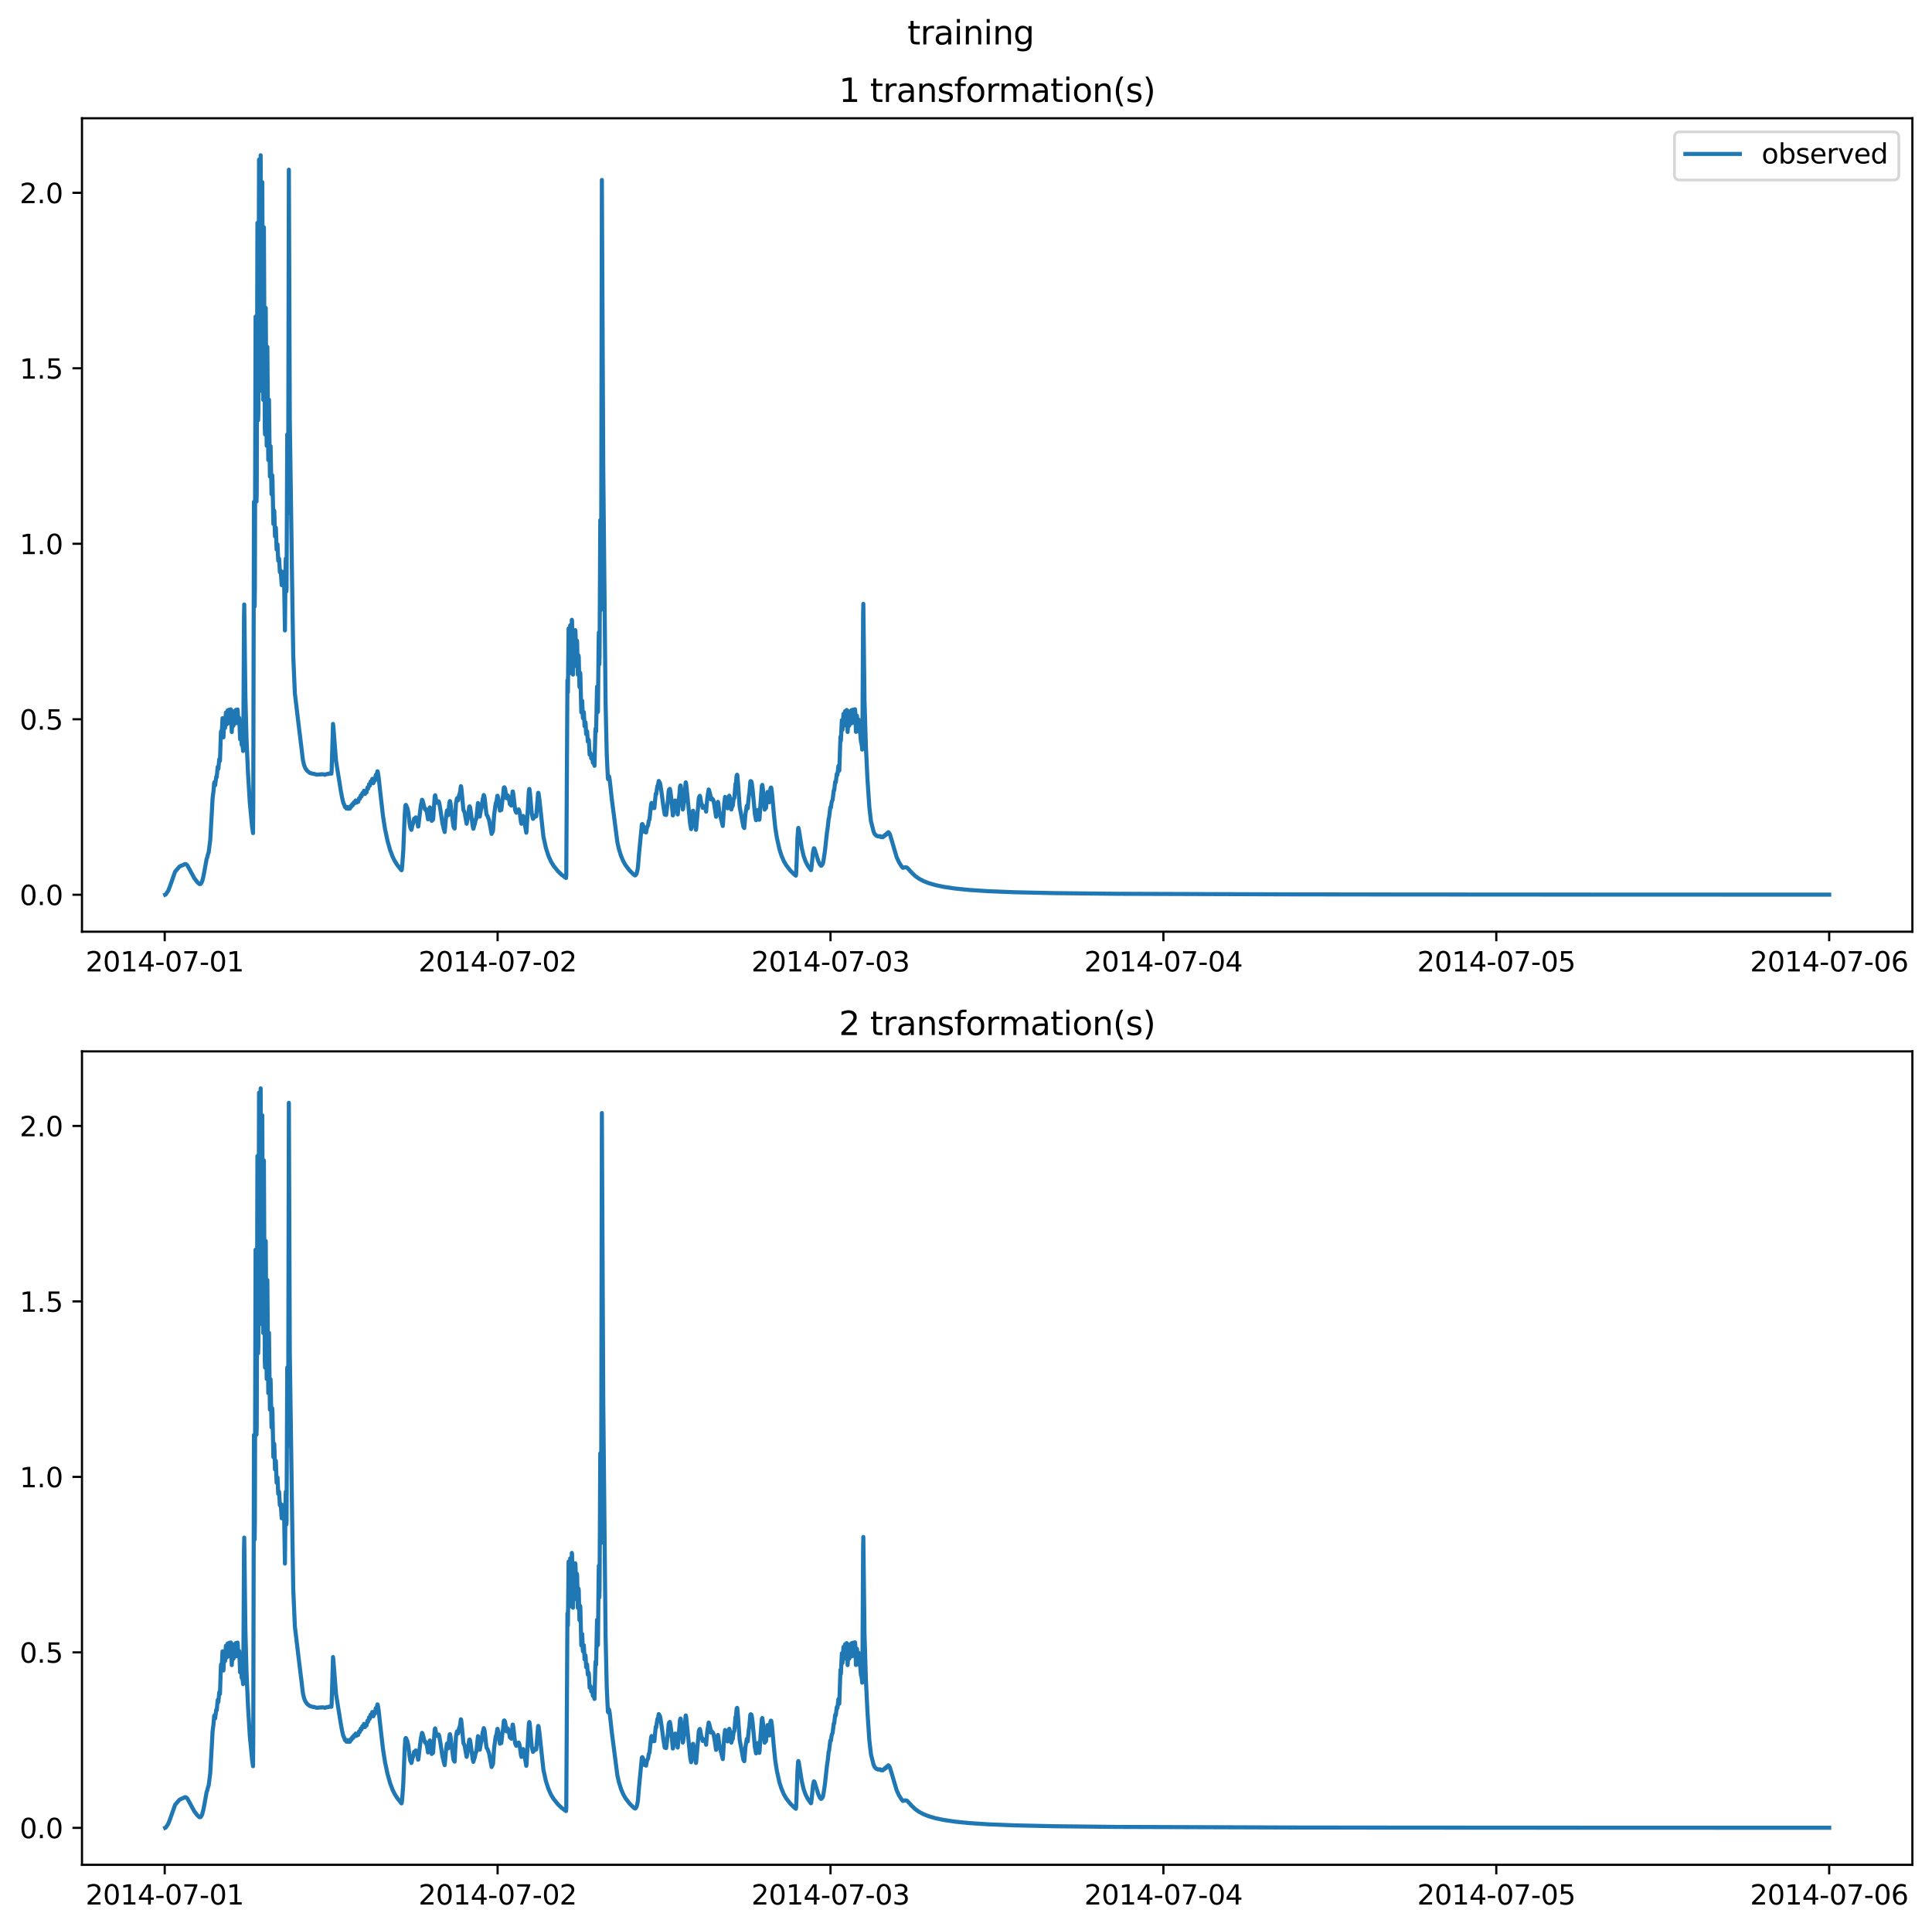 <?xml version="1.0" encoding="utf-8" standalone="no"?>
<!DOCTYPE svg PUBLIC "-//W3C//DTD SVG 1.1//EN"
  "http://www.w3.org/Graphics/SVG/1.1/DTD/svg11.dtd">
<svg xmlns:xlink="http://www.w3.org/1999/xlink" width="709.427pt" height="708.798pt" viewBox="0 0 709.427 708.798" xmlns="http://www.w3.org/2000/svg" version="1.1">
 <defs>
  <style type="text/css">*{stroke-linejoin: round; stroke-linecap: butt}</style>
 </defs>
 <g id="figure_1">
  <g id="patch_1">
   <path d="M 0 708.798 
L 709.427 708.798 
L 709.427 0 
L 0 0 
z
" style="fill: #ffffff"/>
  </g>
  <g id="axes_1">
   <g id="patch_2">
    <path d="M 30.103 342.2 
L 702.227 342.2 
L 702.227 43.44 
L 30.103 43.44 
z
" style="fill: #ffffff"/>
   </g>
   <g id="matplotlib.axis_1">
    <g id="xtick_1">
     <g id="line2d_1">
      <defs>
       <path id="m694d1e3f55" d="M 0 0 
L 0 3.5 
" style="stroke: #000000; stroke-width: 0.8"/>
      </defs>
      <g>
       <use xlink:href="#m694d1e3f55" x="60.484" y="342.2" style="stroke: #000000; stroke-width: 0.8"/>
      </g>
     </g>
     <g id="text_1">
      <!-- 2014-07-01 -->
      <g transform="translate(31.427 356.798) scale(0.1 -0.1)">
       <defs>
        <path id="DejaVuSans-32" d="M 1228 531 
L 3431 531 
L 3431 0 
L 469 0 
L 469 531 
Q 828 903 1448 1529 
Q 2069 2156 2228 2338 
Q 2531 2678 2651 2914 
Q 2772 3150 2772 3378 
Q 2772 3750 2511 3984 
Q 2250 4219 1831 4219 
Q 1534 4219 1204 4116 
Q 875 4013 500 3803 
L 500 4441 
Q 881 4594 1212 4672 
Q 1544 4750 1819 4750 
Q 2544 4750 2975 4387 
Q 3406 4025 3406 3419 
Q 3406 3131 3298 2873 
Q 3191 2616 2906 2266 
Q 2828 2175 2409 1742 
Q 1991 1309 1228 531 
z
" transform="scale(0.016)"/>
        <path id="DejaVuSans-30" d="M 2034 4250 
Q 1547 4250 1301 3770 
Q 1056 3291 1056 2328 
Q 1056 1369 1301 889 
Q 1547 409 2034 409 
Q 2525 409 2770 889 
Q 3016 1369 3016 2328 
Q 3016 3291 2770 3770 
Q 2525 4250 2034 4250 
z
M 2034 4750 
Q 2819 4750 3233 4129 
Q 3647 3509 3647 2328 
Q 3647 1150 3233 529 
Q 2819 -91 2034 -91 
Q 1250 -91 836 529 
Q 422 1150 422 2328 
Q 422 3509 836 4129 
Q 1250 4750 2034 4750 
z
" transform="scale(0.016)"/>
        <path id="DejaVuSans-31" d="M 794 531 
L 1825 531 
L 1825 4091 
L 703 3866 
L 703 4441 
L 1819 4666 
L 2450 4666 
L 2450 531 
L 3481 531 
L 3481 0 
L 794 0 
L 794 531 
z
" transform="scale(0.016)"/>
        <path id="DejaVuSans-34" d="M 2419 4116 
L 825 1625 
L 2419 1625 
L 2419 4116 
z
M 2253 4666 
L 3047 4666 
L 3047 1625 
L 3713 1625 
L 3713 1100 
L 3047 1100 
L 3047 0 
L 2419 0 
L 2419 1100 
L 313 1100 
L 313 1709 
L 2253 4666 
z
" transform="scale(0.016)"/>
        <path id="DejaVuSans-2d" d="M 313 2009 
L 1997 2009 
L 1997 1497 
L 313 1497 
L 313 2009 
z
" transform="scale(0.016)"/>
        <path id="DejaVuSans-37" d="M 525 4666 
L 3525 4666 
L 3525 4397 
L 1831 0 
L 1172 0 
L 2766 4134 
L 525 4134 
L 525 4666 
z
" transform="scale(0.016)"/>
       </defs>
       <use xlink:href="#DejaVuSans-32"/>
       <use xlink:href="#DejaVuSans-30" x="63.623"/>
       <use xlink:href="#DejaVuSans-31" x="127.246"/>
       <use xlink:href="#DejaVuSans-34" x="190.869"/>
       <use xlink:href="#DejaVuSans-2d" x="254.492"/>
       <use xlink:href="#DejaVuSans-30" x="290.576"/>
       <use xlink:href="#DejaVuSans-37" x="354.199"/>
       <use xlink:href="#DejaVuSans-2d" x="417.822"/>
       <use xlink:href="#DejaVuSans-30" x="453.906"/>
       <use xlink:href="#DejaVuSans-31" x="517.529"/>
      </g>
     </g>
    </g>
    <g id="xtick_2">
     <g id="line2d_2">
      <g>
       <use xlink:href="#m694d1e3f55" x="182.723" y="342.2" style="stroke: #000000; stroke-width: 0.8"/>
      </g>
     </g>
     <g id="text_2">
      <!-- 2014-07-02 -->
      <g transform="translate(153.665 356.798) scale(0.1 -0.1)">
       <use xlink:href="#DejaVuSans-32"/>
       <use xlink:href="#DejaVuSans-30" x="63.623"/>
       <use xlink:href="#DejaVuSans-31" x="127.246"/>
       <use xlink:href="#DejaVuSans-34" x="190.869"/>
       <use xlink:href="#DejaVuSans-2d" x="254.492"/>
       <use xlink:href="#DejaVuSans-30" x="290.576"/>
       <use xlink:href="#DejaVuSans-37" x="354.199"/>
       <use xlink:href="#DejaVuSans-2d" x="417.822"/>
       <use xlink:href="#DejaVuSans-30" x="453.906"/>
       <use xlink:href="#DejaVuSans-32" x="517.529"/>
      </g>
     </g>
    </g>
    <g id="xtick_3">
     <g id="line2d_3">
      <g>
       <use xlink:href="#m694d1e3f55" x="304.961" y="342.2" style="stroke: #000000; stroke-width: 0.8"/>
      </g>
     </g>
     <g id="text_3">
      <!-- 2014-07-03 -->
      <g transform="translate(275.903 356.798) scale(0.1 -0.1)">
       <defs>
        <path id="DejaVuSans-33" d="M 2597 2516 
Q 3050 2419 3304 2112 
Q 3559 1806 3559 1356 
Q 3559 666 3084 287 
Q 2609 -91 1734 -91 
Q 1441 -91 1130 -33 
Q 819 25 488 141 
L 488 750 
Q 750 597 1062 519 
Q 1375 441 1716 441 
Q 2309 441 2620 675 
Q 2931 909 2931 1356 
Q 2931 1769 2642 2001 
Q 2353 2234 1838 2234 
L 1294 2234 
L 1294 2753 
L 1863 2753 
Q 2328 2753 2575 2939 
Q 2822 3125 2822 3475 
Q 2822 3834 2567 4026 
Q 2313 4219 1838 4219 
Q 1578 4219 1281 4162 
Q 984 4106 628 3988 
L 628 4550 
Q 988 4650 1302 4700 
Q 1616 4750 1894 4750 
Q 2613 4750 3031 4423 
Q 3450 4097 3450 3541 
Q 3450 3153 3228 2886 
Q 3006 2619 2597 2516 
z
" transform="scale(0.016)"/>
       </defs>
       <use xlink:href="#DejaVuSans-32"/>
       <use xlink:href="#DejaVuSans-30" x="63.623"/>
       <use xlink:href="#DejaVuSans-31" x="127.246"/>
       <use xlink:href="#DejaVuSans-34" x="190.869"/>
       <use xlink:href="#DejaVuSans-2d" x="254.492"/>
       <use xlink:href="#DejaVuSans-30" x="290.576"/>
       <use xlink:href="#DejaVuSans-37" x="354.199"/>
       <use xlink:href="#DejaVuSans-2d" x="417.822"/>
       <use xlink:href="#DejaVuSans-30" x="453.906"/>
       <use xlink:href="#DejaVuSans-33" x="517.529"/>
      </g>
     </g>
    </g>
    <g id="xtick_4">
     <g id="line2d_4">
      <g>
       <use xlink:href="#m694d1e3f55" x="427.199" y="342.2" style="stroke: #000000; stroke-width: 0.8"/>
      </g>
     </g>
     <g id="text_4">
      <!-- 2014-07-04 -->
      <g transform="translate(398.141 356.798) scale(0.1 -0.1)">
       <use xlink:href="#DejaVuSans-32"/>
       <use xlink:href="#DejaVuSans-30" x="63.623"/>
       <use xlink:href="#DejaVuSans-31" x="127.246"/>
       <use xlink:href="#DejaVuSans-34" x="190.869"/>
       <use xlink:href="#DejaVuSans-2d" x="254.492"/>
       <use xlink:href="#DejaVuSans-30" x="290.576"/>
       <use xlink:href="#DejaVuSans-37" x="354.199"/>
       <use xlink:href="#DejaVuSans-2d" x="417.822"/>
       <use xlink:href="#DejaVuSans-30" x="453.906"/>
       <use xlink:href="#DejaVuSans-34" x="517.529"/>
      </g>
     </g>
    </g>
    <g id="xtick_5">
     <g id="line2d_5">
      <g>
       <use xlink:href="#m694d1e3f55" x="549.437" y="342.2" style="stroke: #000000; stroke-width: 0.8"/>
      </g>
     </g>
     <g id="text_5">
      <!-- 2014-07-05 -->
      <g transform="translate(520.38 356.798) scale(0.1 -0.1)">
       <defs>
        <path id="DejaVuSans-35" d="M 691 4666 
L 3169 4666 
L 3169 4134 
L 1269 4134 
L 1269 2991 
Q 1406 3038 1543 3061 
Q 1681 3084 1819 3084 
Q 2600 3084 3056 2656 
Q 3513 2228 3513 1497 
Q 3513 744 3044 326 
Q 2575 -91 1722 -91 
Q 1428 -91 1123 -41 
Q 819 9 494 109 
L 494 744 
Q 775 591 1075 516 
Q 1375 441 1709 441 
Q 2250 441 2565 725 
Q 2881 1009 2881 1497 
Q 2881 1984 2565 2268 
Q 2250 2553 1709 2553 
Q 1456 2553 1204 2497 
Q 953 2441 691 2322 
L 691 4666 
z
" transform="scale(0.016)"/>
       </defs>
       <use xlink:href="#DejaVuSans-32"/>
       <use xlink:href="#DejaVuSans-30" x="63.623"/>
       <use xlink:href="#DejaVuSans-31" x="127.246"/>
       <use xlink:href="#DejaVuSans-34" x="190.869"/>
       <use xlink:href="#DejaVuSans-2d" x="254.492"/>
       <use xlink:href="#DejaVuSans-30" x="290.576"/>
       <use xlink:href="#DejaVuSans-37" x="354.199"/>
       <use xlink:href="#DejaVuSans-2d" x="417.822"/>
       <use xlink:href="#DejaVuSans-30" x="453.906"/>
       <use xlink:href="#DejaVuSans-35" x="517.529"/>
      </g>
     </g>
    </g>
    <g id="xtick_6">
     <g id="line2d_6">
      <g>
       <use xlink:href="#m694d1e3f55" x="671.676" y="342.2" style="stroke: #000000; stroke-width: 0.8"/>
      </g>
     </g>
     <g id="text_6">
      <!-- 2014-07-06 -->
      <g transform="translate(642.618 356.798) scale(0.1 -0.1)">
       <defs>
        <path id="DejaVuSans-36" d="M 2113 2584 
Q 1688 2584 1439 2293 
Q 1191 2003 1191 1497 
Q 1191 994 1439 701 
Q 1688 409 2113 409 
Q 2538 409 2786 701 
Q 3034 994 3034 1497 
Q 3034 2003 2786 2293 
Q 2538 2584 2113 2584 
z
M 3366 4563 
L 3366 3988 
Q 3128 4100 2886 4159 
Q 2644 4219 2406 4219 
Q 1781 4219 1451 3797 
Q 1122 3375 1075 2522 
Q 1259 2794 1537 2939 
Q 1816 3084 2150 3084 
Q 2853 3084 3261 2657 
Q 3669 2231 3669 1497 
Q 3669 778 3244 343 
Q 2819 -91 2113 -91 
Q 1303 -91 875 529 
Q 447 1150 447 2328 
Q 447 3434 972 4092 
Q 1497 4750 2381 4750 
Q 2619 4750 2861 4703 
Q 3103 4656 3366 4563 
z
" transform="scale(0.016)"/>
       </defs>
       <use xlink:href="#DejaVuSans-32"/>
       <use xlink:href="#DejaVuSans-30" x="63.623"/>
       <use xlink:href="#DejaVuSans-31" x="127.246"/>
       <use xlink:href="#DejaVuSans-34" x="190.869"/>
       <use xlink:href="#DejaVuSans-2d" x="254.492"/>
       <use xlink:href="#DejaVuSans-30" x="290.576"/>
       <use xlink:href="#DejaVuSans-37" x="354.199"/>
       <use xlink:href="#DejaVuSans-2d" x="417.822"/>
       <use xlink:href="#DejaVuSans-30" x="453.906"/>
       <use xlink:href="#DejaVuSans-36" x="517.529"/>
      </g>
     </g>
    </g>
   </g>
   <g id="matplotlib.axis_2">
    <g id="ytick_1">
     <g id="line2d_7">
      <defs>
       <path id="m679c1207f2" d="M 0 0 
L -3.5 0 
" style="stroke: #000000; stroke-width: 0.8"/>
      </defs>
      <g>
       <use xlink:href="#m679c1207f2" x="30.103" y="328.62" style="stroke: #000000; stroke-width: 0.8"/>
      </g>
     </g>
     <g id="text_7">
      <!-- 0.0 -->
      <g transform="translate(7.2 332.419) scale(0.1 -0.1)">
       <defs>
        <path id="DejaVuSans-2e" d="M 684 794 
L 1344 794 
L 1344 0 
L 684 0 
L 684 794 
z
" transform="scale(0.016)"/>
       </defs>
       <use xlink:href="#DejaVuSans-30"/>
       <use xlink:href="#DejaVuSans-2e" x="63.623"/>
       <use xlink:href="#DejaVuSans-30" x="95.41"/>
      </g>
     </g>
    </g>
    <g id="ytick_2">
     <g id="line2d_8">
      <g>
       <use xlink:href="#m679c1207f2" x="30.103" y="264.17" style="stroke: #000000; stroke-width: 0.8"/>
      </g>
     </g>
     <g id="text_8">
      <!-- 0.5 -->
      <g transform="translate(7.2 267.969) scale(0.1 -0.1)">
       <use xlink:href="#DejaVuSans-30"/>
       <use xlink:href="#DejaVuSans-2e" x="63.623"/>
       <use xlink:href="#DejaVuSans-35" x="95.41"/>
      </g>
     </g>
    </g>
    <g id="ytick_3">
     <g id="line2d_9">
      <g>
       <use xlink:href="#m679c1207f2" x="30.103" y="199.72" style="stroke: #000000; stroke-width: 0.8"/>
      </g>
     </g>
     <g id="text_9">
      <!-- 1.0 -->
      <g transform="translate(7.2 203.519) scale(0.1 -0.1)">
       <use xlink:href="#DejaVuSans-31"/>
       <use xlink:href="#DejaVuSans-2e" x="63.623"/>
       <use xlink:href="#DejaVuSans-30" x="95.41"/>
      </g>
     </g>
    </g>
    <g id="ytick_4">
     <g id="line2d_10">
      <g>
       <use xlink:href="#m679c1207f2" x="30.103" y="135.27" style="stroke: #000000; stroke-width: 0.8"/>
      </g>
     </g>
     <g id="text_10">
      <!-- 1.5 -->
      <g transform="translate(7.2 139.07) scale(0.1 -0.1)">
       <use xlink:href="#DejaVuSans-31"/>
       <use xlink:href="#DejaVuSans-2e" x="63.623"/>
       <use xlink:href="#DejaVuSans-35" x="95.41"/>
      </g>
     </g>
    </g>
    <g id="ytick_5">
     <g id="line2d_11">
      <g>
       <use xlink:href="#m679c1207f2" x="30.103" y="70.82" style="stroke: #000000; stroke-width: 0.8"/>
      </g>
     </g>
     <g id="text_11">
      <!-- 2.0 -->
      <g transform="translate(7.2 74.62) scale(0.1 -0.1)">
       <use xlink:href="#DejaVuSans-32"/>
       <use xlink:href="#DejaVuSans-2e" x="63.623"/>
       <use xlink:href="#DejaVuSans-30" x="95.41"/>
      </g>
     </g>
    </g>
   </g>
   <g id="line2d_12">
    <path d="M 60.654 328.62 
L 60.824 328.548 
L 61.758 327.175 
L 62.352 325.692 
L 64.304 320.134 
L 65.832 318.37 
L 66.172 318.146 
L 67.445 317.601 
L 67.785 317.377 
L 68.039 317.342 
L 68.464 317.489 
L 68.888 317.999 
L 69.567 319.25 
L 71.35 322.548 
L 72.454 323.995 
L 73.218 324.693 
L 73.642 324.684 
L 73.897 324.367 
L 74.236 323.683 
L 74.661 322.043 
L 75 320.326 
L 75.849 315.588 
L 76.104 314.86 
L 76.443 313.478 
L 76.613 313.126 
L 77.207 308.465 
L 77.632 301.002 
L 77.802 298.042 
L 78.056 293.222 
L 78.396 290.54 
L 78.65 287.474 
L 78.82 287.215 
L 78.99 288.412 
L 79.414 285.232 
L 79.584 285.453 
L 79.924 281.718 
L 80.009 281.558 
L 80.178 282.401 
L 80.518 278.829 
L 80.603 278.706 
L 80.773 279.437 
L 81.112 269.157 
L 81.197 268.548 
L 81.367 270.783 
L 81.706 263.78 
L 81.791 264.044 
L 82.046 270.815 
L 82.385 264.006 
L 82.47 264.19 
L 82.64 267.37 
L 82.895 262.418 
L 82.98 261.692 
L 83.065 262.314 
L 83.234 266.092 
L 83.574 260.934 
L 83.659 261.658 
L 83.829 265.629 
L 84.168 260.649 
L 84.253 261.446 
L 84.423 265.445 
L 84.762 260.538 
L 84.847 261.45 
L 85.102 268.849 
L 85.441 262.918 
L 85.526 263.132 
L 85.696 266.577 
L 86.036 261.168 
L 86.121 261.925 
L 86.29 265.756 
L 86.63 260.716 
L 86.715 261.453 
L 86.884 265.505 
L 87.139 261.19 
L 87.224 260.573 
L 87.309 261.443 
L 87.479 265.705 
L 87.818 263.626 
L 87.903 264.471 
L 88.158 271.501 
L 88.243 271.286 
L 88.412 270.42 
L 88.497 270.39 
L 88.582 270.865 
L 88.752 273.56 
L 88.837 273.549 
L 88.922 273.417 
L 89.176 274.72 
L 89.261 275.825 
L 89.346 272.019 
L 89.601 226.338 
L 89.686 222.013 
L 90.11 255.903 
L 90.535 271.801 
L 91.044 283.453 
L 91.723 294.804 
L 92.572 303.629 
L 92.912 305.985 
L 92.996 296.28 
L 93.251 184.342 
L 93.336 185.352 
L 93.506 222.761 
L 93.591 215.94 
L 93.845 116.29 
L 94.185 184.207 
L 94.27 180.816 
L 94.524 81.851 
L 94.694 123.971 
L 94.779 154.342 
L 94.864 151.659 
L 95.119 58.6 
L 95.458 142.974 
L 95.713 57.02 
L 96.052 143.577 
L 96.307 66.926 
L 96.477 105.838 
L 96.647 146.859 
L 96.901 83.489 
L 97.071 120.229 
L 97.241 157.177 
L 97.326 159.58 
L 97.495 127.666 
L 97.58 113.078 
L 97.92 163.722 
L 98.005 156.888 
L 98.175 127.432 
L 98.514 168.964 
L 98.684 154.627 
L 98.769 146.795 
L 99.108 175.015 
L 99.363 163.881 
L 99.703 181.508 
L 99.787 179.762 
L 99.957 174.509 
L 100.042 175.642 
L 100.382 192.437 
L 100.636 187.442 
L 100.721 187.751 
L 100.976 196.995 
L 101.231 193.77 
L 101.315 193.897 
L 101.57 201.847 
L 101.655 201.266 
L 101.825 199.878 
L 101.91 199.933 
L 102.164 205.94 
L 102.249 205.597 
L 102.419 205.086 
L 102.504 205.311 
L 102.758 210.133 
L 102.843 209.874 
L 102.928 209.5 
L 103.098 209.95 
L 103.438 214.921 
L 103.522 213.591 
L 103.777 210.035 
L 103.862 210.595 
L 104.032 213.571 
L 104.117 212.334 
L 104.202 212.612 
L 104.371 216.063 
L 104.626 231.559 
L 104.881 206.294 
L 104.966 205.108 
L 105.135 217.237 
L 105.22 216.358 
L 105.475 159.537 
L 105.56 165.741 
L 105.73 188.565 
L 105.814 183.16 
L 106.069 62.329 
L 106.239 106.817 
L 106.409 153.902 
L 107.427 225.303 
L 107.682 240.956 
L 108.276 254.678 
L 109.804 267.442 
L 110.229 270.843 
L 111.247 279.27 
L 111.672 281.039 
L 112.096 282.094 
L 112.775 283.091 
L 113.794 283.894 
L 114.218 284.002 
L 114.473 284.097 
L 114.813 284.16 
L 115.067 284.23 
L 115.322 284.219 
L 116.256 284.528 
L 116.68 284.471 
L 116.935 284.487 
L 117.189 284.414 
L 117.529 284.455 
L 117.784 284.373 
L 118.123 284.412 
L 118.378 284.328 
L 118.887 284.428 
L 119.142 284.478 
L 119.312 284.564 
L 119.651 284.373 
L 119.991 284.373 
L 120.245 284.235 
L 120.585 284.256 
L 120.84 284.105 
L 121.179 284.14 
L 121.434 283.973 
L 121.688 284.157 
L 121.773 283.157 
L 122.283 265.882 
L 122.452 267.49 
L 123.386 279.404 
L 123.726 281.597 
L 124.744 287.891 
L 125.084 290.045 
L 125.593 292.858 
L 125.848 293.971 
L 126.103 295.015 
L 126.272 295.172 
L 126.697 296.445 
L 126.867 296.275 
L 127.036 296.591 
L 127.206 296.981 
L 127.376 296.545 
L 127.546 296.356 
L 127.8 296.84 
L 127.885 297.05 
L 127.97 296.982 
L 128.14 296.622 
L 128.31 296.775 
L 128.479 296.999 
L 128.819 295.997 
L 128.904 296.065 
L 129.074 296.263 
L 129.413 295.277 
L 129.668 295.603 
L 130.007 294.63 
L 130.262 294.984 
L 130.602 293.987 
L 130.771 294.243 
L 130.941 294.796 
L 131.026 294.681 
L 131.196 294.183 
L 131.366 294.303 
L 131.535 294.502 
L 131.875 293.137 
L 132.13 293.419 
L 132.469 292.15 
L 132.724 292.532 
L 133.063 291.288 
L 133.233 291.561 
L 133.318 291.721 
L 133.658 290.439 
L 133.827 290.734 
L 133.997 291.618 
L 134.082 291.459 
L 134.252 290.739 
L 134.422 290.775 
L 134.591 291.015 
L 134.931 289.258 
L 135.016 289.297 
L 135.186 289.641 
L 135.525 288.035 
L 135.61 288.11 
L 135.78 288.586 
L 136.119 287.008 
L 136.204 287.083 
L 136.374 287.598 
L 136.714 286.054 
L 136.798 286.126 
L 136.968 287.007 
L 137.053 287.66 
L 137.138 287.444 
L 137.308 286.464 
L 137.478 286.38 
L 137.647 286.734 
L 137.987 284.637 
L 138.072 284.636 
L 138.242 285.207 
L 138.581 283.275 
L 138.666 283.31 
L 139.006 285.157 
L 139.6 290.647 
L 140.618 299.595 
L 141.382 304.523 
L 142.316 308.859 
L 143.25 312.207 
L 144.184 314.688 
L 144.948 316.238 
L 145.881 317.701 
L 147.409 319.626 
L 147.494 319.572 
L 147.664 318.311 
L 148.089 312.324 
L 148.598 299.455 
L 148.852 295.859 
L 149.022 295.615 
L 149.107 295.701 
L 149.447 296.503 
L 149.616 296.915 
L 149.956 298.511 
L 150.38 302.302 
L 150.635 303.828 
L 151.06 304.792 
L 151.144 304.572 
L 151.484 302.862 
L 151.654 302.636 
L 152.078 300.661 
L 152.248 300.796 
L 152.333 300.934 
L 152.418 300.823 
L 152.672 300.198 
L 152.927 300.556 
L 153.182 301.398 
L 153.521 303.582 
L 153.606 303.537 
L 154.285 297.856 
L 154.54 295.742 
L 154.795 294.676 
L 154.964 293.737 
L 155.134 293.917 
L 155.304 294.538 
L 155.559 295.468 
L 155.813 296.515 
L 156.068 297.29 
L 156.238 297.033 
L 156.407 297.373 
L 156.747 298.392 
L 157.171 300.937 
L 157.256 300.623 
L 157.596 297.185 
L 157.851 296.533 
L 158.02 297.259 
L 158.53 301.488 
L 158.615 301.391 
L 158.869 301.125 
L 158.954 301.125 
L 159.039 300.909 
L 159.633 292.428 
L 159.803 292.089 
L 159.973 292.96 
L 160.312 294.843 
L 160.482 294.38 
L 160.652 294.553 
L 160.822 294.889 
L 161.076 294.331 
L 161.331 295.053 
L 161.755 297.655 
L 162.435 302.179 
L 162.944 304.403 
L 163.283 305.59 
L 163.453 303.835 
L 163.793 299.847 
L 164.132 297.661 
L 164.302 298.138 
L 164.557 299.426 
L 164.642 298.853 
L 164.981 295.08 
L 165.151 294.27 
L 165.236 294.227 
L 165.406 295 
L 166.509 303.577 
L 166.764 304.083 
L 166.934 304.301 
L 167.103 301.008 
L 167.443 295.012 
L 167.782 293.244 
L 167.867 293.138 
L 168.122 293.757 
L 168.207 293.95 
L 168.631 291.773 
L 168.801 291.823 
L 169.226 288.755 
L 169.31 288.818 
L 169.48 290.084 
L 170.159 297.53 
L 170.329 297.738 
L 170.669 298.657 
L 171.008 300.686 
L 171.348 302.55 
L 171.772 300.437 
L 171.857 300.111 
L 172.281 296.317 
L 172.451 296.164 
L 172.621 296.5 
L 172.876 298.187 
L 173.555 303.28 
L 173.809 304.382 
L 174.234 302.937 
L 174.319 302.741 
L 174.743 300.747 
L 174.913 300.723 
L 175.507 294.945 
L 175.592 295.104 
L 175.847 297.189 
L 176.186 299.932 
L 176.611 297.342 
L 176.781 296.967 
L 177.29 293.286 
L 177.375 293.181 
L 177.629 291.997 
L 177.799 292.33 
L 177.969 293.117 
L 178.309 296.215 
L 178.648 299.178 
L 178.988 299.636 
L 179.582 301.198 
L 180.516 306.273 
L 181.025 305.209 
L 181.195 302.714 
L 181.449 299.245 
L 182.044 294.924 
L 182.213 294.959 
L 182.638 292.28 
L 182.723 292.27 
L 182.892 293.082 
L 183.572 297.72 
L 183.656 297.499 
L 183.826 297.34 
L 184.081 297.494 
L 184.59 292.92 
L 184.675 292.654 
L 185.015 289.298 
L 185.184 289.16 
L 185.354 289.491 
L 185.439 289.575 
L 185.694 291.112 
L 185.948 293.182 
L 186.033 293.117 
L 186.288 292.131 
L 186.458 292.117 
L 186.797 292.925 
L 187.222 295.38 
L 187.391 295.217 
L 187.731 295.883 
L 188.24 290.691 
L 188.325 290.717 
L 188.495 291.685 
L 189.174 297.657 
L 189.344 297.913 
L 189.599 298.51 
L 189.768 297.809 
L 189.938 297.451 
L 190.193 297.782 
L 190.278 297.667 
L 190.447 297.285 
L 190.617 297.584 
L 190.872 298.616 
L 191.296 301.915 
L 191.466 302.561 
L 191.891 300.095 
L 192.06 299.708 
L 192.145 299.693 
L 192.315 300.09 
L 192.909 303.866 
L 193.249 305.844 
L 193.334 305.321 
L 194.183 290.687 
L 194.352 289.755 
L 194.437 289.911 
L 194.607 291.368 
L 195.286 299.013 
L 195.71 300.734 
L 195.795 300.685 
L 196.05 299.979 
L 196.39 300.063 
L 196.559 299.506 
L 196.644 299.509 
L 196.899 299.82 
L 197.578 291.405 
L 197.663 291.181 
L 197.748 291.372 
L 198.087 293.739 
L 199.53 307.208 
L 200.464 311.47 
L 201.398 314.343 
L 202.332 316.445 
L 203.265 317.972 
L 204.878 319.982 
L 206.237 321.287 
L 207.68 322.354 
L 207.849 322.461 
L 207.934 321.39 
L 208.359 249.813 
L 208.444 253.888 
L 208.529 254.29 
L 208.783 230.827 
L 208.868 231.956 
L 209.123 247.33 
L 209.377 229.635 
L 209.462 230.583 
L 209.717 244.53 
L 209.972 227.646 
L 210.057 228.069 
L 210.396 247.782 
L 210.651 231.431 
L 210.736 231.54 
L 210.99 243.757 
L 211.245 231.457 
L 211.33 232.144 
L 211.584 244.629 
L 211.839 235.273 
L 211.924 235.958 
L 212.179 247.798 
L 212.433 240.753 
L 212.518 241.409 
L 212.773 252.312 
L 213.028 247.078 
L 213.112 247.595 
L 213.452 261.632 
L 213.537 260.032 
L 213.707 257.534 
L 213.792 257.437 
L 213.961 261.872 
L 214.046 263.765 
L 214.301 261.517 
L 214.386 261.565 
L 214.556 264.822 
L 214.64 266.724 
L 214.725 266.147 
L 214.895 265.276 
L 214.98 265.276 
L 215.065 266.072 
L 215.235 269.622 
L 215.32 269.291 
L 215.489 268.505 
L 215.574 268.611 
L 215.744 270.839 
L 215.829 272.332 
L 215.914 272.059 
L 215.999 271.506 
L 216.084 271.568 
L 216.168 271.752 
L 216.253 272.256 
L 216.508 277.175 
L 216.593 277.05 
L 216.763 276.511 
L 216.848 276.586 
L 216.932 276.858 
L 217.102 278.551 
L 217.272 277.788 
L 217.357 277.83 
L 217.527 278.381 
L 217.696 280.155 
L 217.781 280.027 
L 217.866 279.687 
L 218.036 280.112 
L 218.291 281.266 
L 218.63 268.326 
L 218.715 267.526 
L 218.885 268.708 
L 219.224 252.221 
L 219.309 253.493 
L 219.479 261.578 
L 219.564 261.355 
L 219.819 235.366 
L 219.903 232.291 
L 220.073 244.029 
L 220.158 240.767 
L 220.413 191.049 
L 220.667 224.027 
L 220.752 206.822 
L 221.007 66.092 
L 221.516 172.475 
L 222.365 257.98 
L 222.79 276.829 
L 223.214 285.873 
L 223.299 286.181 
L 223.639 285.13 
L 223.893 286.525 
L 224.148 288.861 
L 224.657 293.531 
L 226.694 309.324 
L 227.289 311.935 
L 228.053 314.393 
L 228.902 316.376 
L 229.666 317.722 
L 231.194 319.72 
L 232.722 321.244 
L 233.231 321.539 
L 233.486 321.319 
L 233.74 320.904 
L 234.08 319.525 
L 234.249 318.615 
L 234.589 314.257 
L 235.693 302.818 
L 235.862 302.648 
L 236.202 303.336 
L 236.457 304.407 
L 236.711 305.554 
L 237.051 305.582 
L 237.221 305.762 
L 237.39 304.875 
L 237.645 303.73 
L 237.985 303.153 
L 238.239 301.472 
L 238.494 301.03 
L 239.088 295.398 
L 239.258 294.89 
L 239.343 295.017 
L 239.767 296.797 
L 239.937 296.38 
L 240.107 296.596 
L 240.277 296.794 
L 240.786 291.532 
L 240.871 291.584 
L 240.956 291.773 
L 241.38 288.694 
L 241.55 288.703 
L 241.889 286.838 
L 241.974 286.907 
L 242.229 287.61 
L 242.314 287.512 
L 242.484 288.192 
L 242.993 291.633 
L 243.587 296.1 
L 244.096 299.176 
L 244.351 299.028 
L 244.606 299.333 
L 245.285 293.755 
L 245.54 290.521 
L 245.709 289.948 
L 245.794 289.991 
L 245.964 289.726 
L 246.134 290.415 
L 246.473 293.022 
L 247.068 299.492 
L 247.152 299.38 
L 247.492 296.594 
L 247.747 295.095 
L 247.916 294.005 
L 248.001 294.019 
L 248.171 294.394 
L 248.511 296.34 
L 248.85 299.133 
L 248.935 298.533 
L 249.275 293.776 
L 249.529 291.124 
L 249.699 288.868 
L 249.869 288.465 
L 249.954 288.554 
L 250.123 289.951 
L 250.718 297.314 
L 250.803 297.147 
L 251.142 294.616 
L 251.312 293.789 
L 251.736 287.543 
L 251.821 287.332 
L 251.991 288.213 
L 253.434 302.69 
L 253.774 304.518 
L 253.859 304.074 
L 254.283 298.718 
L 254.453 297.772 
L 254.538 297.782 
L 254.707 298.69 
L 255.387 303.918 
L 255.556 304.79 
L 255.641 304.318 
L 256.151 298.371 
L 256.32 296.614 
L 256.575 293.323 
L 256.83 292.468 
L 256.999 292.292 
L 257.169 293.079 
L 257.509 295.058 
L 257.594 295.116 
L 257.763 295.638 
L 258.018 296.711 
L 258.103 296.6 
L 258.273 296.067 
L 258.442 296.186 
L 258.697 296.487 
L 258.782 296.37 
L 258.867 296.436 
L 259.122 297.384 
L 259.291 298.105 
L 259.461 295.873 
L 259.716 293.168 
L 260.225 289.963 
L 260.31 290.043 
L 260.819 291.931 
L 261.074 293.624 
L 261.159 293.587 
L 261.329 293.107 
L 261.498 293.331 
L 261.753 293.746 
L 261.838 293.677 
L 262.008 294.134 
L 262.517 297.051 
L 262.942 299.99 
L 263.026 299.519 
L 263.366 295.475 
L 263.621 294.511 
L 263.706 294.714 
L 264.045 297.397 
L 264.3 298.993 
L 265.403 303.374 
L 265.488 302.56 
L 265.913 295.318 
L 266.252 292.676 
L 266.422 293.117 
L 267.186 296.883 
L 267.356 294.933 
L 267.61 292.722 
L 267.78 292.236 
L 267.865 292.357 
L 268.035 293.352 
L 268.544 297.323 
L 268.799 296.328 
L 269.053 296 
L 269.393 293.327 
L 269.648 293.074 
L 270.072 287.868 
L 270.242 287.549 
L 270.497 284.818 
L 270.666 284.538 
L 270.751 284.776 
L 271.006 287.832 
L 271.6 296.275 
L 272.958 303.618 
L 273.298 304.142 
L 273.468 302.118 
L 273.722 298.939 
L 274.232 295.944 
L 274.401 296.315 
L 274.571 296.882 
L 274.741 294.67 
L 274.996 292.227 
L 275.165 291.375 
L 275.505 287.124 
L 275.675 286.881 
L 275.76 287.169 
L 275.844 287.121 
L 275.929 287.067 
L 276.099 287.893 
L 276.354 289.904 
L 277.203 299.067 
L 277.627 301.267 
L 277.712 300.963 
L 278.052 298.042 
L 278.221 297.492 
L 278.306 297.498 
L 278.476 298.225 
L 278.816 301.09 
L 278.9 300.619 
L 279.24 295.335 
L 279.495 291.955 
L 279.749 288.619 
L 279.919 288.278 
L 280.089 289.472 
L 280.768 297.363 
L 280.853 297.16 
L 281.023 296.892 
L 281.192 296.893 
L 281.277 296.731 
L 281.787 290.898 
L 281.871 290.868 
L 281.956 290.961 
L 282.126 291.849 
L 282.466 294.681 
L 282.635 292.284 
L 282.89 289.724 
L 283.06 289.254 
L 283.145 289.257 
L 283.23 289.435 
L 283.484 291.352 
L 284.163 298.923 
L 284.673 303.904 
L 285.267 307.695 
L 286.201 311.879 
L 286.965 314.286 
L 287.899 316.431 
L 288.747 317.855 
L 290.19 319.71 
L 291.549 321.075 
L 292.228 321.617 
L 292.313 321.353 
L 292.482 317.626 
L 292.822 307.765 
L 293.077 304.261 
L 293.162 304.076 
L 293.331 304.661 
L 294.435 311.614 
L 295.114 314.446 
L 295.793 316.352 
L 296.557 317.872 
L 297.745 319.588 
L 297.83 319.554 
L 298 318.426 
L 298.509 313.148 
L 298.849 311.554 
L 299.019 311.612 
L 299.273 312.301 
L 300.462 316.227 
L 301.056 317.48 
L 301.481 317.978 
L 301.65 317.926 
L 302.16 317.229 
L 302.414 315.924 
L 302.924 312.474 
L 303.688 305.476 
L 303.942 303.929 
L 304.282 300.739 
L 304.452 300.215 
L 304.876 296.55 
L 305.046 296.449 
L 305.131 296.56 
L 305.3 295.143 
L 305.47 294.248 
L 305.725 293.84 
L 306.149 290.326 
L 306.319 290.325 
L 306.659 287.176 
L 306.744 287.059 
L 306.913 287.302 
L 307.253 284.29 
L 307.338 284.139 
L 307.508 284.636 
L 307.847 281.405 
L 307.932 281.228 
L 308.017 281.587 
L 308.187 283.038 
L 308.611 270.574 
L 308.781 272.03 
L 309.12 264.508 
L 309.205 264.753 
L 309.375 268.046 
L 309.715 262.208 
L 309.8 262.721 
L 309.969 266.507 
L 310.224 261.902 
L 310.309 261.21 
L 310.394 261.84 
L 310.564 265.808 
L 310.818 261.344 
L 310.903 260.757 
L 310.988 261.534 
L 311.243 268.84 
L 311.582 262.858 
L 311.667 263.14 
L 311.837 266.54 
L 312.176 261.19 
L 312.261 261.872 
L 312.431 265.761 
L 312.686 261.368 
L 312.771 260.764 
L 312.855 261.431 
L 313.025 265.519 
L 313.28 261.116 
L 313.365 260.602 
L 313.45 261.406 
L 313.619 265.389 
L 313.959 260.494 
L 314.044 261.338 
L 314.299 268.802 
L 314.638 262.83 
L 314.723 263.207 
L 314.893 266.782 
L 315.147 264.41 
L 315.232 264.263 
L 315.317 265.042 
L 315.487 268.761 
L 315.572 268.572 
L 315.657 268.071 
L 315.742 268.191 
L 315.827 268.412 
L 315.996 270.918 
L 316.166 272.57 
L 316.251 272.573 
L 316.506 274.18 
L 316.591 275.312 
L 316.675 270.776 
L 316.93 225.658 
L 317.015 221.781 
L 317.439 257.116 
L 317.949 274.012 
L 318.543 286.317 
L 319.222 296.428 
L 319.816 301.604 
L 320.75 305.333 
L 321.174 306.333 
L 321.344 306.447 
L 321.769 306.938 
L 321.938 306.911 
L 322.363 307.193 
L 322.533 307.094 
L 322.957 307.254 
L 323.127 307.095 
L 323.297 307.215 
L 323.551 307.476 
L 323.806 307.282 
L 324.146 307.502 
L 324.485 307.066 
L 324.74 307.113 
L 324.994 306.609 
L 325.164 306.672 
L 325.249 306.733 
L 325.419 306.429 
L 325.589 306.125 
L 325.758 306.21 
L 325.843 306.282 
L 325.928 306.2 
L 326.183 305.64 
L 326.353 305.75 
L 326.777 306.429 
L 327.286 308.149 
L 329.239 314.782 
L 330.088 316.65 
L 330.937 318.02 
L 331.531 318.741 
L 331.785 318.683 
L 332.38 318.517 
L 332.889 318.578 
L 333.313 318.899 
L 334.757 320.498 
L 336.115 321.777 
L 337.473 322.739 
L 339.171 323.631 
L 341.038 324.364 
L 343.5 325.083 
L 346.556 325.727 
L 350.715 326.343 
L 356.063 326.879 
L 362.939 327.324 
L 372.616 327.707 
L 387.302 328.031 
L 409.967 328.273 
L 474.227 328.493 
L 499.608 328.525 
L 515.143 328.538 
L 523.292 328.544 
L 532.035 328.547 
L 543.156 328.558 
L 594.428 328.576 
L 650.708 328.589 
L 665.479 328.588 
L 671.676 328.587 
L 671.676 328.587 
" clip-path="url(#pb7d5f96205)" style="fill: none; stroke: #1f77b4; stroke-width: 1.5; stroke-linecap: square"/>
   </g>
   <g id="patch_3">
    <path d="M 30.103 342.2 
L 30.103 43.44 
" style="fill: none; stroke: #000000; stroke-width: 0.8; stroke-linejoin: miter; stroke-linecap: square"/>
   </g>
   <g id="patch_4">
    <path d="M 702.227 342.2 
L 702.227 43.44 
" style="fill: none; stroke: #000000; stroke-width: 0.8; stroke-linejoin: miter; stroke-linecap: square"/>
   </g>
   <g id="patch_5">
    <path d="M 30.103 342.2 
L 702.227 342.2 
" style="fill: none; stroke: #000000; stroke-width: 0.8; stroke-linejoin: miter; stroke-linecap: square"/>
   </g>
   <g id="patch_6">
    <path d="M 30.103 43.44 
L 702.227 43.44 
" style="fill: none; stroke: #000000; stroke-width: 0.8; stroke-linejoin: miter; stroke-linecap: square"/>
   </g>
   <g id="text_12">
    <!-- 1 transformation(s) -->
    <g transform="translate(308.05 37.44) scale(0.12 -0.12)">
     <defs>
      <path id="DejaVuSans-20" transform="scale(0.016)"/>
      <path id="DejaVuSans-74" d="M 1172 4494 
L 1172 3500 
L 2356 3500 
L 2356 3053 
L 1172 3053 
L 1172 1153 
Q 1172 725 1289 603 
Q 1406 481 1766 481 
L 2356 481 
L 2356 0 
L 1766 0 
Q 1100 0 847 248 
Q 594 497 594 1153 
L 594 3053 
L 172 3053 
L 172 3500 
L 594 3500 
L 594 4494 
L 1172 4494 
z
" transform="scale(0.016)"/>
      <path id="DejaVuSans-72" d="M 2631 2963 
Q 2534 3019 2420 3045 
Q 2306 3072 2169 3072 
Q 1681 3072 1420 2755 
Q 1159 2438 1159 1844 
L 1159 0 
L 581 0 
L 581 3500 
L 1159 3500 
L 1159 2956 
Q 1341 3275 1631 3429 
Q 1922 3584 2338 3584 
Q 2397 3584 2469 3576 
Q 2541 3569 2628 3553 
L 2631 2963 
z
" transform="scale(0.016)"/>
      <path id="DejaVuSans-61" d="M 2194 1759 
Q 1497 1759 1228 1600 
Q 959 1441 959 1056 
Q 959 750 1161 570 
Q 1363 391 1709 391 
Q 2188 391 2477 730 
Q 2766 1069 2766 1631 
L 2766 1759 
L 2194 1759 
z
M 3341 1997 
L 3341 0 
L 2766 0 
L 2766 531 
Q 2569 213 2275 61 
Q 1981 -91 1556 -91 
Q 1019 -91 701 211 
Q 384 513 384 1019 
Q 384 1609 779 1909 
Q 1175 2209 1959 2209 
L 2766 2209 
L 2766 2266 
Q 2766 2663 2505 2880 
Q 2244 3097 1772 3097 
Q 1472 3097 1187 3025 
Q 903 2953 641 2809 
L 641 3341 
Q 956 3463 1253 3523 
Q 1550 3584 1831 3584 
Q 2591 3584 2966 3190 
Q 3341 2797 3341 1997 
z
" transform="scale(0.016)"/>
      <path id="DejaVuSans-6e" d="M 3513 2113 
L 3513 0 
L 2938 0 
L 2938 2094 
Q 2938 2591 2744 2837 
Q 2550 3084 2163 3084 
Q 1697 3084 1428 2787 
Q 1159 2491 1159 1978 
L 1159 0 
L 581 0 
L 581 3500 
L 1159 3500 
L 1159 2956 
Q 1366 3272 1645 3428 
Q 1925 3584 2291 3584 
Q 2894 3584 3203 3211 
Q 3513 2838 3513 2113 
z
" transform="scale(0.016)"/>
      <path id="DejaVuSans-73" d="M 2834 3397 
L 2834 2853 
Q 2591 2978 2328 3040 
Q 2066 3103 1784 3103 
Q 1356 3103 1142 2972 
Q 928 2841 928 2578 
Q 928 2378 1081 2264 
Q 1234 2150 1697 2047 
L 1894 2003 
Q 2506 1872 2764 1633 
Q 3022 1394 3022 966 
Q 3022 478 2636 193 
Q 2250 -91 1575 -91 
Q 1294 -91 989 -36 
Q 684 19 347 128 
L 347 722 
Q 666 556 975 473 
Q 1284 391 1588 391 
Q 1994 391 2212 530 
Q 2431 669 2431 922 
Q 2431 1156 2273 1281 
Q 2116 1406 1581 1522 
L 1381 1569 
Q 847 1681 609 1914 
Q 372 2147 372 2553 
Q 372 3047 722 3315 
Q 1072 3584 1716 3584 
Q 2034 3584 2315 3537 
Q 2597 3491 2834 3397 
z
" transform="scale(0.016)"/>
      <path id="DejaVuSans-66" d="M 2375 4863 
L 2375 4384 
L 1825 4384 
Q 1516 4384 1395 4259 
Q 1275 4134 1275 3809 
L 1275 3500 
L 2222 3500 
L 2222 3053 
L 1275 3053 
L 1275 0 
L 697 0 
L 697 3053 
L 147 3053 
L 147 3500 
L 697 3500 
L 697 3744 
Q 697 4328 969 4595 
Q 1241 4863 1831 4863 
L 2375 4863 
z
" transform="scale(0.016)"/>
      <path id="DejaVuSans-6f" d="M 1959 3097 
Q 1497 3097 1228 2736 
Q 959 2375 959 1747 
Q 959 1119 1226 758 
Q 1494 397 1959 397 
Q 2419 397 2687 759 
Q 2956 1122 2956 1747 
Q 2956 2369 2687 2733 
Q 2419 3097 1959 3097 
z
M 1959 3584 
Q 2709 3584 3137 3096 
Q 3566 2609 3566 1747 
Q 3566 888 3137 398 
Q 2709 -91 1959 -91 
Q 1206 -91 779 398 
Q 353 888 353 1747 
Q 353 2609 779 3096 
Q 1206 3584 1959 3584 
z
" transform="scale(0.016)"/>
      <path id="DejaVuSans-6d" d="M 3328 2828 
Q 3544 3216 3844 3400 
Q 4144 3584 4550 3584 
Q 5097 3584 5394 3201 
Q 5691 2819 5691 2113 
L 5691 0 
L 5113 0 
L 5113 2094 
Q 5113 2597 4934 2840 
Q 4756 3084 4391 3084 
Q 3944 3084 3684 2787 
Q 3425 2491 3425 1978 
L 3425 0 
L 2847 0 
L 2847 2094 
Q 2847 2600 2669 2842 
Q 2491 3084 2119 3084 
Q 1678 3084 1418 2786 
Q 1159 2488 1159 1978 
L 1159 0 
L 581 0 
L 581 3500 
L 1159 3500 
L 1159 2956 
Q 1356 3278 1631 3431 
Q 1906 3584 2284 3584 
Q 2666 3584 2933 3390 
Q 3200 3197 3328 2828 
z
" transform="scale(0.016)"/>
      <path id="DejaVuSans-69" d="M 603 3500 
L 1178 3500 
L 1178 0 
L 603 0 
L 603 3500 
z
M 603 4863 
L 1178 4863 
L 1178 4134 
L 603 4134 
L 603 4863 
z
" transform="scale(0.016)"/>
      <path id="DejaVuSans-28" d="M 1984 4856 
Q 1566 4138 1362 3434 
Q 1159 2731 1159 2009 
Q 1159 1288 1364 580 
Q 1569 -128 1984 -844 
L 1484 -844 
Q 1016 -109 783 600 
Q 550 1309 550 2009 
Q 550 2706 781 3412 
Q 1013 4119 1484 4856 
L 1984 4856 
z
" transform="scale(0.016)"/>
      <path id="DejaVuSans-29" d="M 513 4856 
L 1013 4856 
Q 1481 4119 1714 3412 
Q 1947 2706 1947 2009 
Q 1947 1309 1714 600 
Q 1481 -109 1013 -844 
L 513 -844 
Q 928 -128 1133 580 
Q 1338 1288 1338 2009 
Q 1338 2731 1133 3434 
Q 928 4138 513 4856 
z
" transform="scale(0.016)"/>
     </defs>
     <use xlink:href="#DejaVuSans-31"/>
     <use xlink:href="#DejaVuSans-20" x="63.623"/>
     <use xlink:href="#DejaVuSans-74" x="95.41"/>
     <use xlink:href="#DejaVuSans-72" x="134.619"/>
     <use xlink:href="#DejaVuSans-61" x="175.732"/>
     <use xlink:href="#DejaVuSans-6e" x="237.012"/>
     <use xlink:href="#DejaVuSans-73" x="300.391"/>
     <use xlink:href="#DejaVuSans-66" x="352.49"/>
     <use xlink:href="#DejaVuSans-6f" x="387.695"/>
     <use xlink:href="#DejaVuSans-72" x="448.877"/>
     <use xlink:href="#DejaVuSans-6d" x="488.24"/>
     <use xlink:href="#DejaVuSans-61" x="585.652"/>
     <use xlink:href="#DejaVuSans-74" x="646.932"/>
     <use xlink:href="#DejaVuSans-69" x="686.141"/>
     <use xlink:href="#DejaVuSans-6f" x="713.924"/>
     <use xlink:href="#DejaVuSans-6e" x="775.105"/>
     <use xlink:href="#DejaVuSans-28" x="838.484"/>
     <use xlink:href="#DejaVuSans-73" x="877.498"/>
     <use xlink:href="#DejaVuSans-29" x="929.598"/>
    </g>
   </g>
   <g id="legend_1">
    <g id="patch_7">
     <path d="M 616.866 66.118 
L 695.227 66.118 
Q 697.227 66.118 697.227 64.118 
L 697.227 50.44 
Q 697.227 48.44 695.227 48.44 
L 616.866 48.44 
Q 614.866 48.44 614.866 50.44 
L 614.866 64.118 
Q 614.866 66.118 616.866 66.118 
z
" style="fill: #ffffff; opacity: 0.8; stroke: #cccccc; stroke-linejoin: miter"/>
    </g>
    <g id="line2d_13">
     <path d="M 618.866 56.538 
L 628.866 56.538 
L 638.866 56.538 
" style="fill: none; stroke: #1f77b4; stroke-width: 1.5; stroke-linecap: square"/>
    </g>
    <g id="text_13">
     <!-- observed -->
     <g transform="translate(646.866 60.038) scale(0.1 -0.1)">
      <defs>
       <path id="DejaVuSans-62" d="M 3116 1747 
Q 3116 2381 2855 2742 
Q 2594 3103 2138 3103 
Q 1681 3103 1420 2742 
Q 1159 2381 1159 1747 
Q 1159 1113 1420 752 
Q 1681 391 2138 391 
Q 2594 391 2855 752 
Q 3116 1113 3116 1747 
z
M 1159 2969 
Q 1341 3281 1617 3432 
Q 1894 3584 2278 3584 
Q 2916 3584 3314 3078 
Q 3713 2572 3713 1747 
Q 3713 922 3314 415 
Q 2916 -91 2278 -91 
Q 1894 -91 1617 61 
Q 1341 213 1159 525 
L 1159 0 
L 581 0 
L 581 4863 
L 1159 4863 
L 1159 2969 
z
" transform="scale(0.016)"/>
       <path id="DejaVuSans-65" d="M 3597 1894 
L 3597 1613 
L 953 1613 
Q 991 1019 1311 708 
Q 1631 397 2203 397 
Q 2534 397 2845 478 
Q 3156 559 3463 722 
L 3463 178 
Q 3153 47 2828 -22 
Q 2503 -91 2169 -91 
Q 1331 -91 842 396 
Q 353 884 353 1716 
Q 353 2575 817 3079 
Q 1281 3584 2069 3584 
Q 2775 3584 3186 3129 
Q 3597 2675 3597 1894 
z
M 3022 2063 
Q 3016 2534 2758 2815 
Q 2500 3097 2075 3097 
Q 1594 3097 1305 2825 
Q 1016 2553 972 2059 
L 3022 2063 
z
" transform="scale(0.016)"/>
       <path id="DejaVuSans-76" d="M 191 3500 
L 800 3500 
L 1894 563 
L 2988 3500 
L 3597 3500 
L 2284 0 
L 1503 0 
L 191 3500 
z
" transform="scale(0.016)"/>
       <path id="DejaVuSans-64" d="M 2906 2969 
L 2906 4863 
L 3481 4863 
L 3481 0 
L 2906 0 
L 2906 525 
Q 2725 213 2448 61 
Q 2172 -91 1784 -91 
Q 1150 -91 751 415 
Q 353 922 353 1747 
Q 353 2572 751 3078 
Q 1150 3584 1784 3584 
Q 2172 3584 2448 3432 
Q 2725 3281 2906 2969 
z
M 947 1747 
Q 947 1113 1208 752 
Q 1469 391 1925 391 
Q 2381 391 2643 752 
Q 2906 1113 2906 1747 
Q 2906 2381 2643 2742 
Q 2381 3103 1925 3103 
Q 1469 3103 1208 2742 
Q 947 2381 947 1747 
z
" transform="scale(0.016)"/>
      </defs>
      <use xlink:href="#DejaVuSans-6f"/>
      <use xlink:href="#DejaVuSans-62" x="61.182"/>
      <use xlink:href="#DejaVuSans-73" x="124.658"/>
      <use xlink:href="#DejaVuSans-65" x="176.758"/>
      <use xlink:href="#DejaVuSans-72" x="238.281"/>
      <use xlink:href="#DejaVuSans-76" x="279.395"/>
      <use xlink:href="#DejaVuSans-65" x="338.574"/>
      <use xlink:href="#DejaVuSans-64" x="400.098"/>
     </g>
    </g>
   </g>
  </g>
  <g id="axes_2">
   <g id="patch_8">
    <path d="M 30.103 684.92 
L 702.227 684.92 
L 702.227 386.16 
L 30.103 386.16 
z
" style="fill: #ffffff"/>
   </g>
   <g id="matplotlib.axis_3">
    <g id="xtick_7">
     <g id="line2d_14">
      <g>
       <use xlink:href="#m694d1e3f55" x="60.484" y="684.92" style="stroke: #000000; stroke-width: 0.8"/>
      </g>
     </g>
     <g id="text_14">
      <!-- 2014-07-01 -->
      <g transform="translate(31.427 699.518) scale(0.1 -0.1)">
       <use xlink:href="#DejaVuSans-32"/>
       <use xlink:href="#DejaVuSans-30" x="63.623"/>
       <use xlink:href="#DejaVuSans-31" x="127.246"/>
       <use xlink:href="#DejaVuSans-34" x="190.869"/>
       <use xlink:href="#DejaVuSans-2d" x="254.492"/>
       <use xlink:href="#DejaVuSans-30" x="290.576"/>
       <use xlink:href="#DejaVuSans-37" x="354.199"/>
       <use xlink:href="#DejaVuSans-2d" x="417.822"/>
       <use xlink:href="#DejaVuSans-30" x="453.906"/>
       <use xlink:href="#DejaVuSans-31" x="517.529"/>
      </g>
     </g>
    </g>
    <g id="xtick_8">
     <g id="line2d_15">
      <g>
       <use xlink:href="#m694d1e3f55" x="182.723" y="684.92" style="stroke: #000000; stroke-width: 0.8"/>
      </g>
     </g>
     <g id="text_15">
      <!-- 2014-07-02 -->
      <g transform="translate(153.665 699.518) scale(0.1 -0.1)">
       <use xlink:href="#DejaVuSans-32"/>
       <use xlink:href="#DejaVuSans-30" x="63.623"/>
       <use xlink:href="#DejaVuSans-31" x="127.246"/>
       <use xlink:href="#DejaVuSans-34" x="190.869"/>
       <use xlink:href="#DejaVuSans-2d" x="254.492"/>
       <use xlink:href="#DejaVuSans-30" x="290.576"/>
       <use xlink:href="#DejaVuSans-37" x="354.199"/>
       <use xlink:href="#DejaVuSans-2d" x="417.822"/>
       <use xlink:href="#DejaVuSans-30" x="453.906"/>
       <use xlink:href="#DejaVuSans-32" x="517.529"/>
      </g>
     </g>
    </g>
    <g id="xtick_9">
     <g id="line2d_16">
      <g>
       <use xlink:href="#m694d1e3f55" x="304.961" y="684.92" style="stroke: #000000; stroke-width: 0.8"/>
      </g>
     </g>
     <g id="text_16">
      <!-- 2014-07-03 -->
      <g transform="translate(275.903 699.518) scale(0.1 -0.1)">
       <use xlink:href="#DejaVuSans-32"/>
       <use xlink:href="#DejaVuSans-30" x="63.623"/>
       <use xlink:href="#DejaVuSans-31" x="127.246"/>
       <use xlink:href="#DejaVuSans-34" x="190.869"/>
       <use xlink:href="#DejaVuSans-2d" x="254.492"/>
       <use xlink:href="#DejaVuSans-30" x="290.576"/>
       <use xlink:href="#DejaVuSans-37" x="354.199"/>
       <use xlink:href="#DejaVuSans-2d" x="417.822"/>
       <use xlink:href="#DejaVuSans-30" x="453.906"/>
       <use xlink:href="#DejaVuSans-33" x="517.529"/>
      </g>
     </g>
    </g>
    <g id="xtick_10">
     <g id="line2d_17">
      <g>
       <use xlink:href="#m694d1e3f55" x="427.199" y="684.92" style="stroke: #000000; stroke-width: 0.8"/>
      </g>
     </g>
     <g id="text_17">
      <!-- 2014-07-04 -->
      <g transform="translate(398.141 699.518) scale(0.1 -0.1)">
       <use xlink:href="#DejaVuSans-32"/>
       <use xlink:href="#DejaVuSans-30" x="63.623"/>
       <use xlink:href="#DejaVuSans-31" x="127.246"/>
       <use xlink:href="#DejaVuSans-34" x="190.869"/>
       <use xlink:href="#DejaVuSans-2d" x="254.492"/>
       <use xlink:href="#DejaVuSans-30" x="290.576"/>
       <use xlink:href="#DejaVuSans-37" x="354.199"/>
       <use xlink:href="#DejaVuSans-2d" x="417.822"/>
       <use xlink:href="#DejaVuSans-30" x="453.906"/>
       <use xlink:href="#DejaVuSans-34" x="517.529"/>
      </g>
     </g>
    </g>
    <g id="xtick_11">
     <g id="line2d_18">
      <g>
       <use xlink:href="#m694d1e3f55" x="549.437" y="684.92" style="stroke: #000000; stroke-width: 0.8"/>
      </g>
     </g>
     <g id="text_18">
      <!-- 2014-07-05 -->
      <g transform="translate(520.38 699.518) scale(0.1 -0.1)">
       <use xlink:href="#DejaVuSans-32"/>
       <use xlink:href="#DejaVuSans-30" x="63.623"/>
       <use xlink:href="#DejaVuSans-31" x="127.246"/>
       <use xlink:href="#DejaVuSans-34" x="190.869"/>
       <use xlink:href="#DejaVuSans-2d" x="254.492"/>
       <use xlink:href="#DejaVuSans-30" x="290.576"/>
       <use xlink:href="#DejaVuSans-37" x="354.199"/>
       <use xlink:href="#DejaVuSans-2d" x="417.822"/>
       <use xlink:href="#DejaVuSans-30" x="453.906"/>
       <use xlink:href="#DejaVuSans-35" x="517.529"/>
      </g>
     </g>
    </g>
    <g id="xtick_12">
     <g id="line2d_19">
      <g>
       <use xlink:href="#m694d1e3f55" x="671.676" y="684.92" style="stroke: #000000; stroke-width: 0.8"/>
      </g>
     </g>
     <g id="text_19">
      <!-- 2014-07-06 -->
      <g transform="translate(642.618 699.518) scale(0.1 -0.1)">
       <use xlink:href="#DejaVuSans-32"/>
       <use xlink:href="#DejaVuSans-30" x="63.623"/>
       <use xlink:href="#DejaVuSans-31" x="127.246"/>
       <use xlink:href="#DejaVuSans-34" x="190.869"/>
       <use xlink:href="#DejaVuSans-2d" x="254.492"/>
       <use xlink:href="#DejaVuSans-30" x="290.576"/>
       <use xlink:href="#DejaVuSans-37" x="354.199"/>
       <use xlink:href="#DejaVuSans-2d" x="417.822"/>
       <use xlink:href="#DejaVuSans-30" x="453.906"/>
       <use xlink:href="#DejaVuSans-36" x="517.529"/>
      </g>
     </g>
    </g>
   </g>
   <g id="matplotlib.axis_4">
    <g id="ytick_6">
     <g id="line2d_20">
      <g>
       <use xlink:href="#m679c1207f2" x="30.103" y="671.34" style="stroke: #000000; stroke-width: 0.8"/>
      </g>
     </g>
     <g id="text_20">
      <!-- 0.0 -->
      <g transform="translate(7.2 675.139) scale(0.1 -0.1)">
       <use xlink:href="#DejaVuSans-30"/>
       <use xlink:href="#DejaVuSans-2e" x="63.623"/>
       <use xlink:href="#DejaVuSans-30" x="95.41"/>
      </g>
     </g>
    </g>
    <g id="ytick_7">
     <g id="line2d_21">
      <g>
       <use xlink:href="#m679c1207f2" x="30.103" y="606.89" style="stroke: #000000; stroke-width: 0.8"/>
      </g>
     </g>
     <g id="text_21">
      <!-- 0.5 -->
      <g transform="translate(7.2 610.689) scale(0.1 -0.1)">
       <use xlink:href="#DejaVuSans-30"/>
       <use xlink:href="#DejaVuSans-2e" x="63.623"/>
       <use xlink:href="#DejaVuSans-35" x="95.41"/>
      </g>
     </g>
    </g>
    <g id="ytick_8">
     <g id="line2d_22">
      <g>
       <use xlink:href="#m679c1207f2" x="30.103" y="542.44" style="stroke: #000000; stroke-width: 0.8"/>
      </g>
     </g>
     <g id="text_22">
      <!-- 1.0 -->
      <g transform="translate(7.2 546.239) scale(0.1 -0.1)">
       <use xlink:href="#DejaVuSans-31"/>
       <use xlink:href="#DejaVuSans-2e" x="63.623"/>
       <use xlink:href="#DejaVuSans-30" x="95.41"/>
      </g>
     </g>
    </g>
    <g id="ytick_9">
     <g id="line2d_23">
      <g>
       <use xlink:href="#m679c1207f2" x="30.103" y="477.99" style="stroke: #000000; stroke-width: 0.8"/>
      </g>
     </g>
     <g id="text_23">
      <!-- 1.5 -->
      <g transform="translate(7.2 481.79) scale(0.1 -0.1)">
       <use xlink:href="#DejaVuSans-31"/>
       <use xlink:href="#DejaVuSans-2e" x="63.623"/>
       <use xlink:href="#DejaVuSans-35" x="95.41"/>
      </g>
     </g>
    </g>
    <g id="ytick_10">
     <g id="line2d_24">
      <g>
       <use xlink:href="#m679c1207f2" x="30.103" y="413.54" style="stroke: #000000; stroke-width: 0.8"/>
      </g>
     </g>
     <g id="text_24">
      <!-- 2.0 -->
      <g transform="translate(7.2 417.34) scale(0.1 -0.1)">
       <use xlink:href="#DejaVuSans-32"/>
       <use xlink:href="#DejaVuSans-2e" x="63.623"/>
       <use xlink:href="#DejaVuSans-30" x="95.41"/>
      </g>
     </g>
    </g>
   </g>
   <g id="line2d_25">
    <path d="M 60.654 671.34 
L 60.824 671.268 
L 61.758 669.895 
L 62.352 668.412 
L 64.304 662.854 
L 65.832 661.09 
L 66.172 660.866 
L 67.445 660.321 
L 67.785 660.097 
L 68.039 660.062 
L 68.464 660.209 
L 68.888 660.719 
L 69.567 661.97 
L 71.35 665.268 
L 72.454 666.715 
L 73.218 667.413 
L 73.642 667.404 
L 73.897 667.087 
L 74.236 666.403 
L 74.661 664.763 
L 75 663.046 
L 75.849 658.308 
L 76.104 657.58 
L 76.443 656.198 
L 76.613 655.846 
L 77.207 651.185 
L 77.632 643.722 
L 77.802 640.762 
L 78.056 635.942 
L 78.396 633.26 
L 78.65 630.194 
L 78.82 629.935 
L 78.99 631.132 
L 79.414 627.952 
L 79.584 628.173 
L 79.924 624.438 
L 80.009 624.278 
L 80.178 625.121 
L 80.518 621.549 
L 80.603 621.426 
L 80.773 622.157 
L 81.112 611.877 
L 81.197 611.268 
L 81.367 613.503 
L 81.706 606.5 
L 81.791 606.764 
L 82.046 613.535 
L 82.385 606.726 
L 82.47 606.91 
L 82.64 610.09 
L 82.895 605.138 
L 82.98 604.412 
L 83.065 605.034 
L 83.234 608.812 
L 83.574 603.654 
L 83.659 604.378 
L 83.829 608.349 
L 84.168 603.369 
L 84.253 604.166 
L 84.423 608.165 
L 84.762 603.258 
L 84.847 604.17 
L 85.102 611.569 
L 85.441 605.638 
L 85.526 605.852 
L 85.696 609.297 
L 86.036 603.888 
L 86.121 604.645 
L 86.29 608.476 
L 86.63 603.436 
L 86.715 604.173 
L 86.884 608.225 
L 87.139 603.91 
L 87.224 603.293 
L 87.309 604.163 
L 87.479 608.425 
L 87.818 606.346 
L 87.903 607.191 
L 88.158 614.221 
L 88.243 614.006 
L 88.412 613.14 
L 88.497 613.11 
L 88.582 613.585 
L 88.752 616.28 
L 88.837 616.269 
L 88.922 616.137 
L 89.176 617.44 
L 89.261 618.545 
L 89.346 614.739 
L 89.601 569.058 
L 89.686 564.733 
L 90.11 598.623 
L 90.535 614.521 
L 91.044 626.173 
L 91.723 637.524 
L 92.572 646.349 
L 92.912 648.705 
L 92.996 639 
L 93.251 527.062 
L 93.336 528.072 
L 93.506 565.481 
L 93.591 558.66 
L 93.845 459.01 
L 94.185 526.927 
L 94.27 523.536 
L 94.524 424.571 
L 94.694 466.691 
L 94.779 497.062 
L 94.864 494.379 
L 95.119 401.32 
L 95.458 485.694 
L 95.713 399.74 
L 96.052 486.297 
L 96.307 409.646 
L 96.477 448.558 
L 96.647 489.579 
L 96.901 426.209 
L 97.071 462.949 
L 97.241 499.897 
L 97.326 502.3 
L 97.495 470.386 
L 97.58 455.798 
L 97.92 506.442 
L 98.005 499.608 
L 98.175 470.152 
L 98.514 511.684 
L 98.684 497.347 
L 98.769 489.515 
L 99.108 517.735 
L 99.363 506.601 
L 99.703 524.228 
L 99.787 522.482 
L 99.957 517.229 
L 100.042 518.362 
L 100.382 535.157 
L 100.636 530.162 
L 100.721 530.471 
L 100.976 539.715 
L 101.231 536.49 
L 101.315 536.617 
L 101.57 544.567 
L 101.655 543.986 
L 101.825 542.598 
L 101.91 542.653 
L 102.164 548.66 
L 102.249 548.317 
L 102.419 547.806 
L 102.504 548.031 
L 102.758 552.853 
L 102.843 552.594 
L 102.928 552.22 
L 103.098 552.67 
L 103.438 557.641 
L 103.522 556.311 
L 103.777 552.755 
L 103.862 553.315 
L 104.032 556.291 
L 104.117 555.054 
L 104.202 555.332 
L 104.371 558.783 
L 104.626 574.279 
L 104.881 549.014 
L 104.966 547.828 
L 105.135 559.957 
L 105.22 559.078 
L 105.475 502.257 
L 105.56 508.461 
L 105.73 531.285 
L 105.814 525.88 
L 106.069 405.049 
L 106.239 449.537 
L 106.409 496.622 
L 107.427 568.023 
L 107.682 583.676 
L 108.276 597.398 
L 109.804 610.162 
L 110.229 613.563 
L 111.247 621.99 
L 111.672 623.759 
L 112.096 624.814 
L 112.775 625.811 
L 113.794 626.614 
L 114.218 626.722 
L 114.473 626.817 
L 114.813 626.88 
L 115.067 626.95 
L 115.322 626.939 
L 116.256 627.248 
L 116.68 627.191 
L 116.935 627.207 
L 117.189 627.134 
L 117.529 627.175 
L 117.784 627.093 
L 118.123 627.132 
L 118.378 627.048 
L 118.887 627.148 
L 119.142 627.198 
L 119.312 627.284 
L 119.651 627.093 
L 119.991 627.093 
L 120.245 626.955 
L 120.585 626.976 
L 120.84 626.825 
L 121.179 626.86 
L 121.434 626.693 
L 121.688 626.877 
L 121.773 625.877 
L 122.283 608.602 
L 122.452 610.21 
L 123.386 622.124 
L 123.726 624.317 
L 124.744 630.611 
L 125.084 632.765 
L 125.593 635.578 
L 125.848 636.691 
L 126.103 637.735 
L 126.272 637.892 
L 126.697 639.165 
L 126.867 638.995 
L 127.036 639.311 
L 127.206 639.701 
L 127.376 639.265 
L 127.546 639.076 
L 127.8 639.56 
L 127.885 639.77 
L 127.97 639.702 
L 128.14 639.342 
L 128.31 639.495 
L 128.479 639.719 
L 128.819 638.717 
L 128.904 638.785 
L 129.074 638.983 
L 129.413 637.997 
L 129.668 638.323 
L 130.007 637.35 
L 130.262 637.704 
L 130.602 636.707 
L 130.771 636.963 
L 130.941 637.516 
L 131.026 637.401 
L 131.196 636.903 
L 131.366 637.023 
L 131.535 637.222 
L 131.875 635.857 
L 132.13 636.139 
L 132.469 634.87 
L 132.724 635.252 
L 133.063 634.008 
L 133.233 634.281 
L 133.318 634.441 
L 133.658 633.159 
L 133.827 633.454 
L 133.997 634.338 
L 134.082 634.179 
L 134.252 633.459 
L 134.422 633.495 
L 134.591 633.735 
L 134.931 631.978 
L 135.016 632.017 
L 135.186 632.361 
L 135.525 630.755 
L 135.61 630.83 
L 135.78 631.306 
L 136.119 629.728 
L 136.204 629.803 
L 136.374 630.318 
L 136.714 628.774 
L 136.798 628.846 
L 136.968 629.727 
L 137.053 630.38 
L 137.138 630.164 
L 137.308 629.184 
L 137.478 629.1 
L 137.647 629.454 
L 137.987 627.357 
L 138.072 627.356 
L 138.242 627.927 
L 138.581 625.995 
L 138.666 626.03 
L 139.006 627.877 
L 139.6 633.367 
L 140.618 642.315 
L 141.382 647.243 
L 142.316 651.579 
L 143.25 654.927 
L 144.184 657.408 
L 144.948 658.958 
L 145.881 660.421 
L 147.409 662.346 
L 147.494 662.292 
L 147.664 661.031 
L 148.089 655.044 
L 148.598 642.175 
L 148.852 638.579 
L 149.022 638.335 
L 149.107 638.421 
L 149.447 639.223 
L 149.616 639.635 
L 149.956 641.231 
L 150.38 645.022 
L 150.635 646.548 
L 151.06 647.512 
L 151.144 647.292 
L 151.484 645.582 
L 151.654 645.356 
L 152.078 643.381 
L 152.248 643.516 
L 152.333 643.654 
L 152.418 643.543 
L 152.672 642.918 
L 152.927 643.276 
L 153.182 644.118 
L 153.521 646.302 
L 153.606 646.257 
L 154.285 640.576 
L 154.54 638.462 
L 154.795 637.396 
L 154.964 636.457 
L 155.134 636.637 
L 155.304 637.258 
L 155.559 638.188 
L 155.813 639.235 
L 156.068 640.01 
L 156.238 639.753 
L 156.407 640.093 
L 156.747 641.112 
L 157.171 643.657 
L 157.256 643.343 
L 157.596 639.905 
L 157.851 639.253 
L 158.02 639.979 
L 158.53 644.208 
L 158.615 644.111 
L 158.869 643.845 
L 158.954 643.845 
L 159.039 643.629 
L 159.633 635.148 
L 159.803 634.809 
L 159.973 635.68 
L 160.312 637.563 
L 160.482 637.1 
L 160.652 637.273 
L 160.822 637.609 
L 161.076 637.051 
L 161.331 637.773 
L 161.755 640.375 
L 162.435 644.899 
L 162.944 647.123 
L 163.283 648.31 
L 163.453 646.555 
L 163.793 642.567 
L 164.132 640.381 
L 164.302 640.858 
L 164.557 642.146 
L 164.642 641.573 
L 164.981 637.8 
L 165.151 636.99 
L 165.236 636.947 
L 165.406 637.72 
L 166.509 646.297 
L 166.764 646.803 
L 166.934 647.021 
L 167.103 643.728 
L 167.443 637.732 
L 167.782 635.964 
L 167.867 635.858 
L 168.122 636.477 
L 168.207 636.67 
L 168.631 634.493 
L 168.801 634.543 
L 169.226 631.475 
L 169.31 631.538 
L 169.48 632.804 
L 170.159 640.25 
L 170.329 640.458 
L 170.669 641.377 
L 171.008 643.406 
L 171.348 645.27 
L 171.772 643.157 
L 171.857 642.831 
L 172.281 639.037 
L 172.451 638.884 
L 172.621 639.22 
L 172.876 640.907 
L 173.555 646 
L 173.809 647.102 
L 174.234 645.657 
L 174.319 645.461 
L 174.743 643.467 
L 174.913 643.443 
L 175.507 637.665 
L 175.592 637.824 
L 175.847 639.909 
L 176.186 642.652 
L 176.611 640.062 
L 176.781 639.687 
L 177.29 636.006 
L 177.375 635.901 
L 177.629 634.717 
L 177.799 635.05 
L 177.969 635.837 
L 178.309 638.935 
L 178.648 641.898 
L 178.988 642.356 
L 179.582 643.918 
L 180.516 648.993 
L 181.025 647.929 
L 181.195 645.434 
L 181.449 641.965 
L 182.044 637.644 
L 182.213 637.679 
L 182.638 635 
L 182.723 634.99 
L 182.892 635.802 
L 183.572 640.44 
L 183.656 640.219 
L 183.826 640.06 
L 184.081 640.214 
L 184.59 635.64 
L 184.675 635.374 
L 185.015 632.018 
L 185.184 631.88 
L 185.354 632.211 
L 185.439 632.295 
L 185.694 633.832 
L 185.948 635.902 
L 186.033 635.837 
L 186.288 634.851 
L 186.458 634.837 
L 186.797 635.645 
L 187.222 638.1 
L 187.391 637.937 
L 187.731 638.603 
L 188.24 633.411 
L 188.325 633.437 
L 188.495 634.405 
L 189.174 640.377 
L 189.344 640.633 
L 189.599 641.23 
L 189.768 640.529 
L 189.938 640.171 
L 190.193 640.502 
L 190.278 640.387 
L 190.447 640.005 
L 190.617 640.304 
L 190.872 641.336 
L 191.296 644.635 
L 191.466 645.281 
L 191.891 642.815 
L 192.06 642.428 
L 192.145 642.413 
L 192.315 642.81 
L 192.909 646.586 
L 193.249 648.564 
L 193.334 648.041 
L 194.183 633.407 
L 194.352 632.475 
L 194.437 632.631 
L 194.607 634.088 
L 195.286 641.733 
L 195.71 643.454 
L 195.795 643.405 
L 196.05 642.699 
L 196.39 642.783 
L 196.559 642.226 
L 196.644 642.229 
L 196.899 642.54 
L 197.578 634.125 
L 197.663 633.901 
L 197.748 634.092 
L 198.087 636.459 
L 199.53 649.928 
L 200.464 654.19 
L 201.398 657.063 
L 202.332 659.165 
L 203.265 660.692 
L 204.878 662.702 
L 206.237 664.007 
L 207.68 665.074 
L 207.849 665.181 
L 207.934 664.11 
L 208.359 592.533 
L 208.444 596.608 
L 208.529 597.01 
L 208.783 573.547 
L 208.868 574.676 
L 209.123 590.05 
L 209.377 572.355 
L 209.462 573.303 
L 209.717 587.25 
L 209.972 570.366 
L 210.057 570.789 
L 210.396 590.502 
L 210.651 574.151 
L 210.736 574.26 
L 210.99 586.477 
L 211.245 574.177 
L 211.33 574.864 
L 211.584 587.349 
L 211.839 577.993 
L 211.924 578.678 
L 212.179 590.518 
L 212.433 583.473 
L 212.518 584.129 
L 212.773 595.032 
L 213.028 589.798 
L 213.112 590.315 
L 213.452 604.352 
L 213.537 602.752 
L 213.707 600.254 
L 213.792 600.157 
L 213.961 604.592 
L 214.046 606.485 
L 214.301 604.237 
L 214.386 604.285 
L 214.556 607.542 
L 214.64 609.444 
L 214.725 608.867 
L 214.895 607.996 
L 214.98 607.996 
L 215.065 608.792 
L 215.235 612.342 
L 215.32 612.011 
L 215.489 611.225 
L 215.574 611.331 
L 215.744 613.559 
L 215.829 615.052 
L 215.914 614.779 
L 215.999 614.226 
L 216.084 614.288 
L 216.168 614.472 
L 216.253 614.976 
L 216.508 619.895 
L 216.593 619.77 
L 216.763 619.231 
L 216.848 619.306 
L 216.932 619.578 
L 217.102 621.271 
L 217.272 620.508 
L 217.357 620.55 
L 217.527 621.101 
L 217.696 622.875 
L 217.781 622.747 
L 217.866 622.407 
L 218.036 622.832 
L 218.291 623.986 
L 218.63 611.046 
L 218.715 610.246 
L 218.885 611.428 
L 219.224 594.941 
L 219.309 596.213 
L 219.479 604.298 
L 219.564 604.075 
L 219.819 578.086 
L 219.903 575.011 
L 220.073 586.749 
L 220.158 583.487 
L 220.413 533.769 
L 220.667 566.747 
L 220.752 549.542 
L 221.007 408.812 
L 221.516 515.195 
L 222.365 600.7 
L 222.79 619.549 
L 223.214 628.593 
L 223.299 628.901 
L 223.639 627.85 
L 223.893 629.245 
L 224.148 631.581 
L 224.657 636.251 
L 226.694 652.044 
L 227.289 654.655 
L 228.053 657.113 
L 228.902 659.096 
L 229.666 660.442 
L 231.194 662.44 
L 232.722 663.964 
L 233.231 664.259 
L 233.486 664.039 
L 233.74 663.624 
L 234.08 662.245 
L 234.249 661.335 
L 234.589 656.977 
L 235.693 645.538 
L 235.862 645.368 
L 236.202 646.056 
L 236.457 647.127 
L 236.711 648.274 
L 237.051 648.302 
L 237.221 648.482 
L 237.39 647.595 
L 237.645 646.45 
L 237.985 645.873 
L 238.239 644.192 
L 238.494 643.75 
L 239.088 638.118 
L 239.258 637.61 
L 239.343 637.737 
L 239.767 639.517 
L 239.937 639.1 
L 240.107 639.316 
L 240.277 639.514 
L 240.786 634.252 
L 240.871 634.304 
L 240.956 634.493 
L 241.38 631.414 
L 241.55 631.423 
L 241.889 629.558 
L 241.974 629.627 
L 242.229 630.33 
L 242.314 630.232 
L 242.484 630.912 
L 242.993 634.353 
L 243.587 638.82 
L 244.096 641.896 
L 244.351 641.748 
L 244.606 642.053 
L 245.285 636.475 
L 245.54 633.241 
L 245.709 632.668 
L 245.794 632.711 
L 245.964 632.446 
L 246.134 633.135 
L 246.473 635.742 
L 247.068 642.212 
L 247.152 642.1 
L 247.492 639.314 
L 247.747 637.815 
L 247.916 636.725 
L 248.001 636.739 
L 248.171 637.114 
L 248.511 639.06 
L 248.85 641.853 
L 248.935 641.253 
L 249.275 636.496 
L 249.529 633.844 
L 249.699 631.588 
L 249.869 631.185 
L 249.954 631.274 
L 250.123 632.671 
L 250.718 640.034 
L 250.803 639.867 
L 251.142 637.336 
L 251.312 636.509 
L 251.736 630.263 
L 251.821 630.052 
L 251.991 630.933 
L 253.434 645.41 
L 253.774 647.238 
L 253.859 646.794 
L 254.283 641.438 
L 254.453 640.492 
L 254.538 640.502 
L 254.707 641.41 
L 255.387 646.638 
L 255.556 647.51 
L 255.641 647.038 
L 256.151 641.091 
L 256.32 639.334 
L 256.575 636.043 
L 256.83 635.188 
L 256.999 635.012 
L 257.169 635.799 
L 257.509 637.778 
L 257.594 637.836 
L 257.763 638.358 
L 258.018 639.431 
L 258.103 639.32 
L 258.273 638.787 
L 258.442 638.906 
L 258.697 639.207 
L 258.782 639.09 
L 258.867 639.156 
L 259.122 640.104 
L 259.291 640.825 
L 259.461 638.593 
L 259.716 635.888 
L 260.225 632.683 
L 260.31 632.763 
L 260.819 634.651 
L 261.074 636.344 
L 261.159 636.307 
L 261.329 635.827 
L 261.498 636.051 
L 261.753 636.466 
L 261.838 636.397 
L 262.008 636.854 
L 262.517 639.771 
L 262.942 642.71 
L 263.026 642.239 
L 263.366 638.195 
L 263.621 637.231 
L 263.706 637.434 
L 264.045 640.117 
L 264.3 641.713 
L 265.403 646.094 
L 265.488 645.28 
L 265.913 638.038 
L 266.252 635.396 
L 266.422 635.837 
L 267.186 639.603 
L 267.356 637.653 
L 267.61 635.442 
L 267.78 634.956 
L 267.865 635.077 
L 268.035 636.072 
L 268.544 640.043 
L 268.799 639.048 
L 269.053 638.72 
L 269.393 636.047 
L 269.648 635.794 
L 270.072 630.588 
L 270.242 630.269 
L 270.497 627.538 
L 270.666 627.258 
L 270.751 627.496 
L 271.006 630.552 
L 271.6 638.995 
L 272.958 646.338 
L 273.298 646.862 
L 273.468 644.838 
L 273.722 641.659 
L 274.232 638.664 
L 274.401 639.035 
L 274.571 639.602 
L 274.741 637.39 
L 274.996 634.947 
L 275.165 634.095 
L 275.505 629.844 
L 275.675 629.601 
L 275.76 629.889 
L 275.844 629.841 
L 275.929 629.787 
L 276.099 630.613 
L 276.354 632.624 
L 277.203 641.787 
L 277.627 643.987 
L 277.712 643.683 
L 278.052 640.762 
L 278.221 640.212 
L 278.306 640.217 
L 278.476 640.945 
L 278.816 643.81 
L 278.9 643.339 
L 279.24 638.055 
L 279.495 634.675 
L 279.749 631.339 
L 279.919 630.998 
L 280.089 632.192 
L 280.768 640.083 
L 280.853 639.88 
L 281.023 639.612 
L 281.192 639.613 
L 281.277 639.451 
L 281.787 633.618 
L 281.871 633.588 
L 281.956 633.681 
L 282.126 634.569 
L 282.466 637.401 
L 282.635 635.004 
L 282.89 632.444 
L 283.06 631.974 
L 283.145 631.977 
L 283.23 632.155 
L 283.484 634.072 
L 284.163 641.643 
L 284.673 646.624 
L 285.267 650.415 
L 286.201 654.599 
L 286.965 657.006 
L 287.899 659.151 
L 288.747 660.575 
L 290.19 662.43 
L 291.549 663.795 
L 292.228 664.337 
L 292.313 664.073 
L 292.482 660.346 
L 292.822 650.485 
L 293.077 646.981 
L 293.162 646.796 
L 293.331 647.381 
L 294.435 654.334 
L 295.114 657.166 
L 295.793 659.072 
L 296.557 660.592 
L 297.745 662.308 
L 297.83 662.274 
L 298 661.146 
L 298.509 655.868 
L 298.849 654.274 
L 299.019 654.332 
L 299.273 655.021 
L 300.462 658.947 
L 301.056 660.2 
L 301.481 660.698 
L 301.65 660.646 
L 302.16 659.949 
L 302.414 658.644 
L 302.924 655.194 
L 303.688 648.196 
L 303.942 646.649 
L 304.282 643.459 
L 304.452 642.935 
L 304.876 639.27 
L 305.046 639.169 
L 305.131 639.28 
L 305.3 637.863 
L 305.47 636.968 
L 305.725 636.56 
L 306.149 633.046 
L 306.319 633.045 
L 306.659 629.896 
L 306.744 629.779 
L 306.913 630.022 
L 307.253 627.01 
L 307.338 626.859 
L 307.508 627.356 
L 307.847 624.125 
L 307.932 623.948 
L 308.017 624.307 
L 308.187 625.758 
L 308.611 613.294 
L 308.781 614.75 
L 309.12 607.228 
L 309.205 607.473 
L 309.375 610.766 
L 309.715 604.928 
L 309.8 605.441 
L 309.969 609.227 
L 310.224 604.622 
L 310.309 603.93 
L 310.394 604.56 
L 310.564 608.528 
L 310.818 604.064 
L 310.903 603.477 
L 310.988 604.254 
L 311.243 611.56 
L 311.582 605.578 
L 311.667 605.86 
L 311.837 609.26 
L 312.176 603.91 
L 312.261 604.592 
L 312.431 608.481 
L 312.686 604.088 
L 312.771 603.484 
L 312.855 604.151 
L 313.025 608.239 
L 313.28 603.836 
L 313.365 603.322 
L 313.45 604.126 
L 313.619 608.109 
L 313.959 603.214 
L 314.044 604.058 
L 314.299 611.522 
L 314.638 605.55 
L 314.723 605.927 
L 314.893 609.502 
L 315.147 607.13 
L 315.232 606.983 
L 315.317 607.762 
L 315.487 611.481 
L 315.572 611.292 
L 315.657 610.791 
L 315.742 610.911 
L 315.827 611.132 
L 315.996 613.638 
L 316.166 615.29 
L 316.251 615.293 
L 316.506 616.9 
L 316.591 618.032 
L 316.675 613.496 
L 316.93 568.378 
L 317.015 564.501 
L 317.439 599.836 
L 317.949 616.732 
L 318.543 629.037 
L 319.222 639.148 
L 319.816 644.324 
L 320.75 648.053 
L 321.174 649.053 
L 321.344 649.167 
L 321.769 649.658 
L 321.938 649.631 
L 322.363 649.913 
L 322.533 649.814 
L 322.957 649.974 
L 323.127 649.815 
L 323.297 649.935 
L 323.551 650.196 
L 323.806 650.002 
L 324.146 650.222 
L 324.485 649.786 
L 324.74 649.833 
L 324.994 649.329 
L 325.164 649.392 
L 325.249 649.453 
L 325.419 649.149 
L 325.589 648.845 
L 325.758 648.93 
L 325.843 649.002 
L 325.928 648.92 
L 326.183 648.36 
L 326.353 648.47 
L 326.777 649.149 
L 327.286 650.869 
L 329.239 657.502 
L 330.088 659.37 
L 330.937 660.74 
L 331.531 661.461 
L 331.785 661.403 
L 332.38 661.237 
L 332.889 661.298 
L 333.313 661.619 
L 334.757 663.218 
L 336.115 664.497 
L 337.473 665.459 
L 339.171 666.351 
L 341.038 667.084 
L 343.5 667.803 
L 346.556 668.447 
L 350.715 669.063 
L 356.063 669.599 
L 362.939 670.044 
L 372.616 670.427 
L 387.302 670.751 
L 409.967 670.993 
L 474.227 671.213 
L 499.608 671.245 
L 515.143 671.258 
L 523.292 671.264 
L 532.035 671.267 
L 543.156 671.278 
L 594.428 671.296 
L 650.708 671.309 
L 665.479 671.308 
L 671.676 671.307 
L 671.676 671.307 
" clip-path="url(#p35f6ff8429)" style="fill: none; stroke: #1f77b4; stroke-width: 1.5; stroke-linecap: square"/>
   </g>
   <g id="patch_9">
    <path d="M 30.103 684.92 
L 30.103 386.16 
" style="fill: none; stroke: #000000; stroke-width: 0.8; stroke-linejoin: miter; stroke-linecap: square"/>
   </g>
   <g id="patch_10">
    <path d="M 702.227 684.92 
L 702.227 386.16 
" style="fill: none; stroke: #000000; stroke-width: 0.8; stroke-linejoin: miter; stroke-linecap: square"/>
   </g>
   <g id="patch_11">
    <path d="M 30.103 684.92 
L 702.227 684.92 
" style="fill: none; stroke: #000000; stroke-width: 0.8; stroke-linejoin: miter; stroke-linecap: square"/>
   </g>
   <g id="patch_12">
    <path d="M 30.103 386.16 
L 702.227 386.16 
" style="fill: none; stroke: #000000; stroke-width: 0.8; stroke-linejoin: miter; stroke-linecap: square"/>
   </g>
   <g id="text_25">
    <!-- 2 transformation(s) -->
    <g transform="translate(308.05 380.16) scale(0.12 -0.12)">
     <use xlink:href="#DejaVuSans-32"/>
     <use xlink:href="#DejaVuSans-20" x="63.623"/>
     <use xlink:href="#DejaVuSans-74" x="95.41"/>
     <use xlink:href="#DejaVuSans-72" x="134.619"/>
     <use xlink:href="#DejaVuSans-61" x="175.732"/>
     <use xlink:href="#DejaVuSans-6e" x="237.012"/>
     <use xlink:href="#DejaVuSans-73" x="300.391"/>
     <use xlink:href="#DejaVuSans-66" x="352.49"/>
     <use xlink:href="#DejaVuSans-6f" x="387.695"/>
     <use xlink:href="#DejaVuSans-72" x="448.877"/>
     <use xlink:href="#DejaVuSans-6d" x="488.24"/>
     <use xlink:href="#DejaVuSans-61" x="585.652"/>
     <use xlink:href="#DejaVuSans-74" x="646.932"/>
     <use xlink:href="#DejaVuSans-69" x="686.141"/>
     <use xlink:href="#DejaVuSans-6f" x="713.924"/>
     <use xlink:href="#DejaVuSans-6e" x="775.105"/>
     <use xlink:href="#DejaVuSans-28" x="838.484"/>
     <use xlink:href="#DejaVuSans-73" x="877.498"/>
     <use xlink:href="#DejaVuSans-29" x="929.598"/>
    </g>
   </g>
  </g>
  <g id="text_26">
   <!-- training -->
   <g transform="translate(333.22 16.318) scale(0.12 -0.12)">
    <defs>
     <path id="DejaVuSans-67" d="M 2906 1791 
Q 2906 2416 2648 2759 
Q 2391 3103 1925 3103 
Q 1463 3103 1205 2759 
Q 947 2416 947 1791 
Q 947 1169 1205 825 
Q 1463 481 1925 481 
Q 2391 481 2648 825 
Q 2906 1169 2906 1791 
z
M 3481 434 
Q 3481 -459 3084 -895 
Q 2688 -1331 1869 -1331 
Q 1566 -1331 1297 -1286 
Q 1028 -1241 775 -1147 
L 775 -588 
Q 1028 -725 1275 -790 
Q 1522 -856 1778 -856 
Q 2344 -856 2625 -561 
Q 2906 -266 2906 331 
L 2906 616 
Q 2728 306 2450 153 
Q 2172 0 1784 0 
Q 1141 0 747 490 
Q 353 981 353 1791 
Q 353 2603 747 3093 
Q 1141 3584 1784 3584 
Q 2172 3584 2450 3431 
Q 2728 3278 2906 2969 
L 2906 3500 
L 3481 3500 
L 3481 434 
z
" transform="scale(0.016)"/>
    </defs>
    <use xlink:href="#DejaVuSans-74"/>
    <use xlink:href="#DejaVuSans-72" x="39.209"/>
    <use xlink:href="#DejaVuSans-61" x="80.322"/>
    <use xlink:href="#DejaVuSans-69" x="141.602"/>
    <use xlink:href="#DejaVuSans-6e" x="169.385"/>
    <use xlink:href="#DejaVuSans-69" x="232.764"/>
    <use xlink:href="#DejaVuSans-6e" x="260.547"/>
    <use xlink:href="#DejaVuSans-67" x="323.926"/>
   </g>
  </g>
 </g>
 <defs>
  <clipPath id="pb7d5f96205">
   <rect x="30.103" y="43.44" width="672.124" height="298.76"/>
  </clipPath>
  <clipPath id="p35f6ff8429">
   <rect x="30.103" y="386.16" width="672.124" height="298.76"/>
  </clipPath>
 </defs>
</svg>
